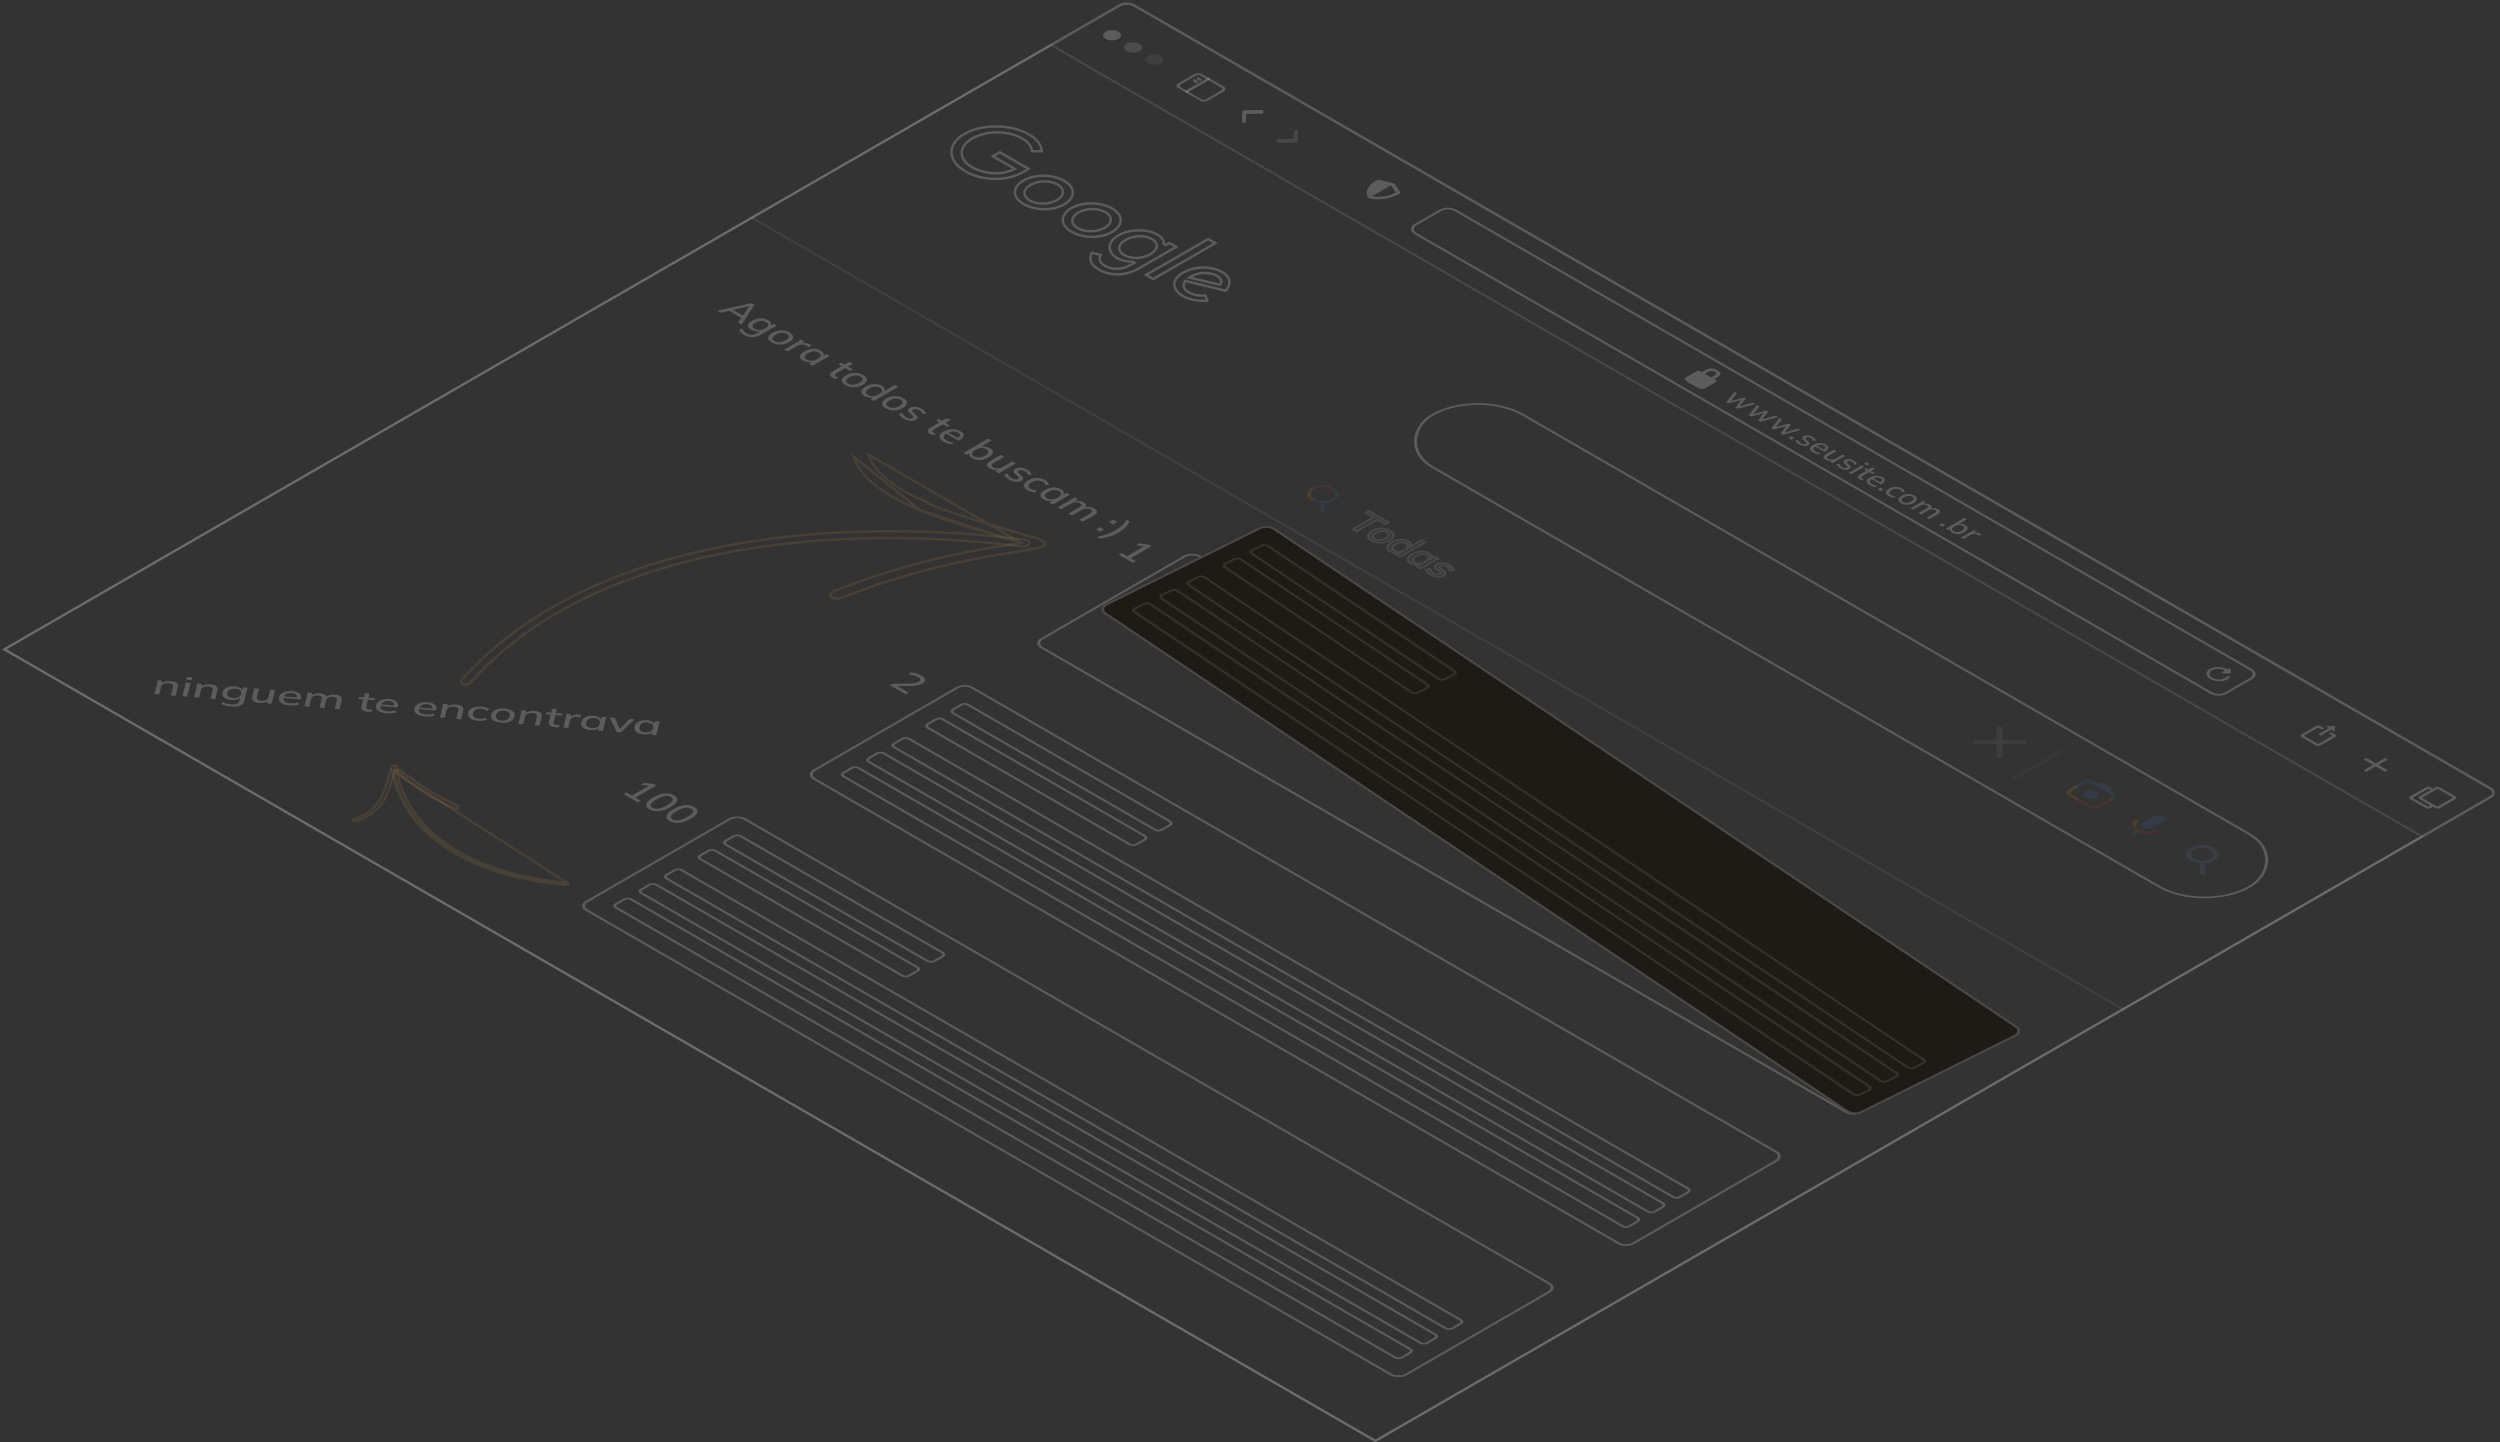 <svg width="1028" height="593" viewBox="0 0 1028 593" fill="none" xmlns="http://www.w3.org/2000/svg">
<rect x="0" y="0" width="1028" height="593" fill="#333333" stroke="none"/>
<g clip-path="url(#clip0_1698_39)">
<g clip-path="url(#clip1_1698_39)">
<g clip-path="url(#clip2_1698_39)">
<path d="M423.055 55.234C426.836 57.418 428.202 59.871 428.4 62.196L424.412 62.191C424.212 60.433 423.085 58.525 420.22 56.871C414.44 53.533 405.455 53.672 399.793 56.941C394.129 60.211 393.972 65.444 399.672 68.734C403.36 70.864 406.995 71.258 409.645 71.262C411.959 71.312 414.38 70.768 416.737 69.69L417.276 69.443L416.79 69.163L408.293 64.257L411.127 62.621L422.874 69.403C422.39 69.752 421.811 70.144 421.134 70.535C418.444 72.088 414.337 73.566 409.668 73.561L409.668 73.56L409.658 73.561C405.023 73.599 400.759 72.635 396.838 70.371C389.558 66.168 389.321 59.242 396.55 55.068C403.779 50.895 415.775 51.032 423.055 55.234Z" stroke="white" stroke-opacity="0.2"/>
<path d="M420.827 74.267C425.613 71.504 432.955 71.678 437.551 74.331C442.221 77.027 442.453 81.221 437.584 84.032C432.801 86.793 425.617 86.623 420.939 83.922C416.267 81.225 416.039 77.031 420.827 74.267ZM423.755 76.048C420.457 77.952 420.521 80.772 423.459 82.468C426.396 84.164 431.28 84.201 434.578 82.296C437.959 80.344 437.808 77.57 434.874 75.877C431.941 74.183 427.136 74.096 423.755 76.048Z" stroke="white" stroke-opacity="0.2"/>
<path d="M478.474 100.055L478.451 100.218L478.652 100.334L478.81 100.425L478.968 100.516L479.401 100.766L479.834 100.516L480.897 99.902L483.666 101.501L468.353 110.342C465.214 112.155 462.115 112.859 459.311 112.83C456.499 112.8 453.879 112.031 451.71 110.779C447.904 108.581 447.928 105.775 449.001 103.974L452.607 104.81C451.875 106.096 451.833 107.85 454.229 109.233C455.745 110.108 457.52 110.573 459.399 110.537C461.271 110.501 463.144 109.969 464.875 108.97L466.134 108.243L466.567 107.993L466.134 107.743L465.976 107.652L465.776 107.536L465.494 107.549C463.781 107.63 461.353 107.255 459.346 106.096C455.178 103.69 455.204 99.497 459.866 96.806C464.604 94.07 471.788 94.098 475.957 96.505C477.965 97.664 478.614 99.066 478.474 100.055ZM462.872 98.632C459.696 100.466 459.283 103.151 462.26 104.87C465.217 106.577 469.869 106.455 472.99 104.558C476.241 102.679 476.572 99.951 473.676 98.279C470.786 96.611 466.137 96.748 462.872 98.632Z" stroke="white" stroke-opacity="0.2"/>
<path d="M440.505 85.627C445.29 82.865 452.633 83.039 457.228 85.692C461.898 88.388 462.131 92.582 457.261 95.393C452.479 98.154 445.294 97.984 440.616 95.283C435.944 92.585 435.717 88.392 440.505 85.627ZM443.432 87.409C440.134 89.313 440.198 92.132 443.136 93.828C446.073 95.524 450.957 95.561 454.255 93.657C457.636 91.705 457.485 88.931 454.552 87.237C451.618 85.544 446.813 85.457 443.432 87.409Z" stroke="white" stroke-opacity="0.2"/>
<path d="M496.825 98.28L499.752 99.97L474.165 114.743L471.238 113.053L496.825 98.28Z" stroke="white" stroke-opacity="0.2"/>
<path d="M487.971 115.66L487.35 115.51L487.149 115.881C486.695 116.721 486.579 117.503 486.867 118.238C487.156 118.976 487.838 119.637 488.891 120.245C490.882 121.395 493.181 121.688 495.631 121.498L496.413 123.667C493.943 123.831 489.88 123.726 486.372 121.7C481.639 118.967 481.77 114.819 486.418 112.136C491.382 109.27 498.33 109.422 502.589 111.881C506.821 114.324 505.599 117.549 504.385 119.043L504.385 119.042L504.379 119.049L503.994 119.551L487.971 115.66ZM501.07 116.966L501.608 117.093L501.856 116.789C502.711 115.745 502 114.359 500.306 113.381C498.127 112.123 493.468 111.439 489.651 113.741L489.03 114.115L489.861 114.312L501.07 116.966Z" stroke="white" stroke-opacity="0.2"/>
</g>
<rect x="-2.98023e-08" y="0.5" width="388" height="43" rx="21.5" transform="matrix(0.866 0.5 -0.866 0.5 608.116 159.58)" stroke="white" stroke-opacity="0.2"/>
<g clip-path="url(#clip3_1698_39)">
<path d="M833.072 305.868L833.072 304.458L823.39 304.458L823.39 298.868L820.948 298.868L820.948 304.458L811.266 304.458L811.266 305.868L820.948 305.868L820.948 311.458L823.39 311.458L823.39 305.868L833.072 305.868Z" fill="#9AA0A6" fill-opacity="0.1"/>
</g>
<path d="M847.572 307.83L826.788 319.83L828.52 320.83L849.304 308.83L847.572 307.83Z" fill="#5F6368" fill-opacity="0.1" mask="url(#path-12-outside-1_1698_39)"/>
<g clip-path="url(#clip4_1698_39)">
<path d="M857.628 328.024C858.884 328.749 860.919 328.749 862.175 328.024C863.43 327.3 863.43 326.124 862.175 325.399C860.919 324.675 858.884 324.675 857.628 325.399C856.373 326.124 856.373 327.3 857.628 328.024Z" fill="#4285F4" fill-opacity="0.1"/>
<path d="M867.708 328.205L864.448 330.087L862.511 331.205C862.374 331.284 862.217 331.343 862.053 331.392C861.527 331.549 860.9 331.549 860.373 331.392C860.209 331.344 860.052 331.284 859.915 331.205L853.581 327.548L853.581 329.048L857.641 331.392L858.615 331.954C858.974 332.162 859.389 332.317 859.831 332.421C860.273 332.524 860.743 332.576 861.213 332.576C861.449 332.576 861.683 332.563 861.915 332.537C862.378 332.485 862.828 332.381 863.235 332.226C863.439 332.149 863.632 332.058 863.811 331.954L864.786 331.392L867.046 330.087L868.032 329.517L869.088 328.345L868.032 327.94C867.947 328.035 867.845 328.126 867.708 328.205Z" fill="#EA4335" fill-opacity="0.1"/>
<path d="M857.315 322.205C857.453 322.126 857.61 322.067 857.773 322.017C858.3 321.86 858.927 321.86 859.454 322.017C859.619 322.067 859.776 322.126 859.914 322.205L867.708 326.705C867.845 326.784 867.947 326.875 868.033 326.969L869.007 326.424L868.033 325.392L868.033 323.892L866.941 323.262L866.409 322.955L865.876 322.647L864.785 322.017L862.187 322.017L861.213 321.455C859.778 320.627 857.451 320.627 856.016 321.455L855.042 322.017L853.418 322.955L853.418 324.455L857.315 322.205Z" fill="#4285F4" fill-opacity="0.1"/>
<path d="M869.007 325.955L868.033 325.392L868.033 326.97C868.101 327.046 868.151 327.126 868.185 327.207C868.254 327.37 868.254 327.54 868.185 327.703C868.151 327.785 868.101 327.865 868.033 327.94L868.033 329.517L869.007 328.955C870.442 328.127 870.442 326.783 869.007 325.955Z" fill="#34A853" fill-opacity="0.1"/>
<path d="M850.82 327.455L854.059 329.325L854.059 327.825L852.119 326.705C851.403 326.291 851.403 325.618 852.119 325.205L854.059 324.085L854.059 322.585L850.82 324.455C849.386 325.283 849.386 326.627 850.82 327.455Z" fill="#FBBC04" fill-opacity="0.1"/>
</g>
<g clip-path="url(#clip5_1698_39)">
<path d="M881.131 340.455C882.209 341.077 883.931 341.089 885.009 340.466L889.569 337.834C890.647 337.211 890.653 336.202 889.575 335.58C888.497 334.957 886.756 334.957 885.671 335.584L881.112 338.216C880.034 338.839 880.053 339.832 881.131 340.455Z" fill="#4285F4" fill-opacity="0.1"/>
<path d="M878.481 341.235L879.78 341.985L877.234 343.455L875.935 342.705L878.481 341.235Z" fill="#34A853" fill-opacity="0.1"/>
<path d="M876.701 339.3C876.74 338.325 877.208 337.47 878.533 336.705L879.832 337.455C878.89 337.999 878.624 338.572 878.591 339.274L878.383 339.394L876.87 339.405L876.701 339.3Z" fill="#FBBC04" fill-opacity="0.1"/>
<path d="M879.877 341.179C879.449 340.933 879.114 340.637 878.892 340.31C878.67 339.982 878.566 339.629 878.585 339.27L876.701 339.3C876.649 340.275 877.279 341.231 878.533 341.955C881.046 343.406 884.969 343.481 887.62 341.951L886.327 341.205C884.43 342.3 881.67 342.214 879.877 341.179Z" fill="#EA4335" fill-opacity="0.1"/>
</g>
<g clip-path="url(#clip6_1698_39)">
<path d="M906.679 355.622L906.109 355.292L906.101 355.063C907.682 354.996 909.167 354.602 910.287 353.955C911.215 353.419 911.847 352.737 912.103 351.994C912.359 351.251 912.227 350.481 911.725 349.781C911.223 349.081 910.373 348.483 909.282 348.062C908.191 347.641 906.908 347.416 905.596 347.416C904.284 347.416 903.001 347.641 901.911 348.062C900.82 348.483 899.969 349.081 899.467 349.781C898.965 350.481 898.834 351.251 899.09 351.994C899.346 352.737 899.977 353.419 900.905 353.955C902.067 354.626 903.561 354.997 905.091 355.063L905.084 355.292L904.514 355.622L904.521 359.784L906.672 359.784L906.679 355.622ZM902.349 353.122C900.552 352.084 900.552 350.409 902.349 349.372C904.146 348.334 907.047 348.334 908.844 349.372C910.641 350.409 910.641 352.084 908.844 353.122C907.047 354.159 904.146 354.159 902.349 353.122Z" fill="#7EA2DD" fill-opacity="0.1"/>
</g>
<line y1="-0.5" x2="652" y2="-0.5" transform="matrix(0.866 0.5 -0.866 0.5 308.333 89.5)" stroke="#3C4043"/>
<path d="M459.994 228.062L461.2 227.366L463.472 228.678L470.816 224.438L471.536 224.854L467.075 224.23L468.46 223.43L472.437 223.966L473.476 224.566L464.913 229.51L467.047 230.742L465.841 231.438L459.994 228.062Z" fill="white" fill-opacity="0.2"/>
<rect x="-2.98023e-08" y="0.5" width="389" height="75" rx="3.5" transform="matrix(0.866 0.5 -0.866 0.5 490.631 226.75)" stroke="white" stroke-opacity="0.2"/>
<path d="M365.951 281.766L367.018 281.15L373.876 281.062C374.763 281.051 375.512 280.992 376.121 280.886C376.731 280.779 377.248 280.603 377.673 280.358C378.2 280.054 378.431 279.728 378.366 279.382C378.311 279.04 377.973 278.691 377.354 278.334C376.865 278.051 376.315 277.835 375.706 277.686C375.105 277.542 374.426 277.459 373.669 277.438L374.264 276.518C375.013 276.534 375.779 276.646 376.565 276.854C377.368 277.062 378.093 277.352 378.74 277.726C379.756 278.312 380.306 278.896 380.389 279.478C380.481 280.064 380.098 280.606 379.239 281.102C378.629 281.454 377.895 281.707 377.036 281.862C376.186 282.011 375.17 282.086 373.987 282.086L368.168 282.102L368.556 281.878L373.627 284.806L372.422 285.502L365.951 281.766Z" fill="white" fill-opacity="0.2"/>
<rect x="-2.98023e-08" y="0.5" width="99" height="7" rx="1.5" transform="matrix(0.866 0.5 -0.866 0.5 397.1 288.75)" stroke="white" stroke-opacity="0.2"/>
<rect x="-2.98023e-08" y="0.5" width="99" height="7" rx="1.5" transform="matrix(0.866 0.5 -0.866 0.5 386.708 294.75)" stroke="white" stroke-opacity="0.2"/>
<rect x="-2.98023e-08" y="0.5" width="373" height="7" rx="1.5" transform="matrix(0.866 0.5 -0.866 0.5 372.852 302.75)" stroke="white" stroke-opacity="0.2"/>
<rect x="-2.98023e-08" y="0.5" width="373" height="7" rx="1.5" transform="matrix(0.866 0.5 -0.866 0.5 362.46 308.75)" stroke="white" stroke-opacity="0.2"/>
<rect x="-2.98023e-08" y="0.5" width="373" height="7" rx="1.5" transform="matrix(0.866 0.5 -0.866 0.5 352.067 314.75)" stroke="white" stroke-opacity="0.2"/>
<rect x="-2.98023e-08" y="0.5" width="389" height="75" rx="3.5" transform="matrix(0.866 0.5 -0.866 0.5 397.1 280.75)" stroke="white" stroke-opacity="0.2"/>
<path d="M256.397 326.515L257.603 325.819L259.875 327.131L267.219 322.891L267.94 323.307L263.478 322.683L264.864 321.883L268.84 322.419L269.88 323.019L261.316 327.963L263.45 329.195L262.245 329.891L256.397 326.515ZM267.075 332.824C265.948 332.173 265.509 331.424 265.759 330.576C266.027 329.728 266.969 328.837 268.585 327.904C270.23 326.954 271.772 326.41 273.214 326.272C274.673 326.133 275.966 326.389 277.093 327.04C278.23 327.696 278.673 328.442 278.424 329.28C278.183 330.112 277.246 331 275.611 331.944C273.985 332.882 272.433 333.426 270.955 333.576C269.495 333.725 268.202 333.474 267.075 332.824ZM268.281 332.128C268.992 332.538 269.828 332.664 270.789 332.504C271.759 332.349 272.899 331.893 274.211 331.136C275.532 330.373 276.317 329.717 276.567 329.168C276.835 328.618 276.613 328.138 275.902 327.728C275.2 327.322 274.368 327.194 273.408 327.344C272.456 327.488 271.324 327.938 270.013 328.696C268.692 329.458 267.897 330.12 267.629 330.68C267.371 331.245 267.588 331.728 268.281 332.128ZM275.384 337.62C274.257 336.97 273.818 336.22 274.067 335.372C274.335 334.524 275.277 333.634 276.894 332.7C278.538 331.751 280.081 331.207 281.522 331.068C282.981 330.93 284.275 331.186 285.402 331.836C286.538 332.492 286.981 333.239 286.732 334.076C286.492 334.908 285.554 335.796 283.919 336.74C282.293 337.679 280.741 338.223 279.263 338.372C277.804 338.522 276.511 338.271 275.384 337.62ZM276.589 336.924C277.3 337.335 278.136 337.46 279.097 337.3C280.067 337.146 281.208 336.69 282.52 335.932C283.841 335.17 284.626 334.514 284.875 333.964C285.143 333.415 284.921 332.935 284.21 332.524C283.508 332.119 282.677 331.991 281.716 332.14C280.764 332.284 279.633 332.735 278.321 333.492C277 334.255 276.206 334.916 275.938 335.476C275.679 336.042 275.896 336.524 276.589 336.924Z" fill="white" fill-opacity="0.2"/>
<rect x="0.866" y="-2.98023e-08" width="373" height="7" rx="1.5" transform="matrix(0.866 0.5 0.866 -0.5 251.292 372.067)" stroke="white" stroke-opacity="0.2"/>
<rect x="0.866" y="-2.98023e-08" width="373" height="7" rx="1.5" transform="matrix(0.866 0.5 0.866 -0.5 261.684 366.067)" stroke="white" stroke-opacity="0.2"/>
<rect x="0.866" y="-2.98023e-08" width="373" height="7" rx="1.5" transform="matrix(0.866 0.5 0.866 -0.5 272.076 360.067)" stroke="white" stroke-opacity="0.2"/>
<rect x="0.866" y="-2.98023e-08" width="99" height="7" rx="1.5" transform="matrix(0.866 0.5 0.866 -0.5 285.933 352.067)" stroke="white" stroke-opacity="0.2"/>
<rect x="0.866" y="-2.98023e-08" width="99" height="7" rx="1.5" transform="matrix(0.866 0.5 0.866 -0.5 296.325 346.067)" stroke="white" stroke-opacity="0.2"/>
<rect x="0.866" y="-2.98023e-08" width="389" height="75" rx="3.5" transform="matrix(0.866 0.5 0.866 -0.5 237.435 372.067)" stroke="white" stroke-opacity="0.2"/>
<rect width="390" height="76" rx="4" transform="matrix(0.799 0.536 -0.928 0.461 521.218 215.182)" fill="#1E1B16"/>
<rect x="-0.065" y="0.499" width="99" height="7" rx="1.5" transform="matrix(0.799 0.536 -0.928 0.461 520.63 223.463)" stroke="white" stroke-opacity="0.1"/>
<rect x="-0.065" y="0.499" width="99" height="7" rx="1.5" transform="matrix(0.799 0.536 -0.928 0.461 509.487 228.996)" stroke="white" stroke-opacity="0.1"/>
<rect x="-0.065" y="0.499" width="373" height="7" rx="1.5" transform="matrix(0.799 0.536 -0.928 0.461 494.632 236.374)" stroke="white" stroke-opacity="0.1"/>
<rect x="-0.065" y="0.499" width="373" height="7" rx="1.5" transform="matrix(0.799 0.536 -0.928 0.461 483.49 241.908)" stroke="white" stroke-opacity="0.1"/>
<rect x="-0.065" y="0.499" width="373" height="7" rx="1.5" transform="matrix(0.799 0.536 -0.928 0.461 472.348 247.441)" stroke="white" stroke-opacity="0.1"/>
<rect x="-0.065" y="0.499" width="389" height="75" rx="3.5" transform="matrix(0.799 0.536 -0.928 0.461 521.668 215.485)" stroke="white" stroke-opacity="0.2"/>
<path d="M421.717 221.95L421.718 221.95C422.733 222.076 423.458 222.76 423.103 223.574C422.748 224.389 421.502 224.849 420.457 224.72C336.479 214.227 242.15 225.952 193.427 280.736C192.76 281.483 191.442 281.712 190.543 281.415L190.543 281.415C189.605 281.106 189.203 280.28 189.869 279.535L189.869 279.534C239.619 223.594 335.744 211.204 421.717 221.95Z" stroke="#FFB95E" stroke-opacity="0.1"/>
<path d="M419.801 223.194L418.359 223.436C414.932 224.009 411.003 224.649 408.169 225.11C406.159 225.438 404.699 225.676 404.358 225.737L404.177 225.399L404.358 225.737C382.005 229.73 361.923 235.512 342.602 243.191L342.602 243.191C341.308 243.704 340.981 244.73 341.87 245.478C342.758 246.225 344.535 246.414 345.831 245.901C364.655 238.414 384.238 232.771 406.046 228.877C406.395 228.814 407.872 228.573 409.899 228.242C411.604 227.964 413.698 227.622 415.838 227.269C420.548 226.493 425.47 225.666 427.081 225.332L427.083 225.331C428.307 225.08 428.821 224.728 428.88 224.682L428.887 224.676L428.894 224.671C429.492 224.236 429.565 223.822 429.512 223.489C429.449 223.127 429.082 222.494 427.865 221.95C427.203 221.657 426.022 221.291 424.853 220.955C424.32 220.802 423.784 220.653 423.321 220.525C422.807 220.383 422.383 220.265 422.155 220.194L422.154 220.194C418.551 219.067 414.771 217.95 410.917 216.812C401.069 213.904 390.742 210.854 381.678 207.122C381.678 207.122 381.678 207.122 381.678 207.122L382.033 206.834C370.044 201.899 360.225 195.746 357.029 186.885L419.801 223.194ZM419.801 223.194L418.478 222.784M419.801 223.194L418.478 222.784M418.478 222.784C415.111 221.741 411.623 220.708 408.085 219.661C398.033 216.685 387.581 213.59 378.368 209.798M418.478 222.784L378.368 209.798M378.368 209.798C365.041 204.311 354.386 197.417 350.853 187.629L378.368 209.798Z" stroke="#FFB95E" stroke-opacity="0.1"/>
<path d="M233.705 363.336C233.574 363.693 232.887 363.926 232.17 363.857C186.155 359.459 164.848 338.444 161.199 316.825L233.705 363.336ZM233.705 363.336C233.836 362.981 233.358 362.637 232.638 362.568L233.705 363.336ZM161.809 316.791L161.809 316.79C161.79 316.679 161.969 316.493 162.445 316.476C162.922 316.458 163.202 316.637 163.225 316.766L163.834 316.731L163.224 316.765C166.793 337.896 187.416 358.604 232.538 362.917C233.007 362.962 233.146 363.154 233.106 363.263L233.106 363.263C233.058 363.393 232.741 363.554 232.271 363.508L232.27 363.508C186.613 359.145 165.44 338.305 161.809 316.791Z" stroke="#FFB95E" stroke-opacity="0.1"/>
<path d="M162.396 316.573L163.234 317.292C164.091 318.027 165.056 318.867 165.749 319.471C166.236 319.896 166.589 320.203 166.675 320.274L166.173 320.477L166.675 320.274C172.378 324.981 179.04 328.925 186.938 332.446L186.938 332.446C187.314 332.614 187.859 332.574 188.151 332.356C188.442 332.139 188.373 331.825 187.996 331.656C187.995 331.656 187.995 331.656 187.995 331.656L188.37 331.376C180.665 327.943 174.16 324.095 168.592 319.498L162.396 316.573ZM162.396 316.573L162.124 317.425C161.826 318.359 161.552 319.318 161.275 320.287C160.491 323.03 159.681 325.864 158.221 328.505C156.11 332.319 152.688 335.665 146.363 337.735C145.946 337.871 145.417 337.786 145.184 337.548C144.948 337.308 145.095 337.002 145.508 336.867L145.508 336.867C151.518 334.901 154.639 331.7 156.574 328.2C158.028 325.571 158.836 322.727 159.601 320.032C159.899 318.983 160.191 317.957 160.511 316.974L160.512 316.974C160.533 316.908 160.562 316.784 160.597 316.638C160.628 316.512 160.662 316.37 160.698 316.235C160.782 315.915 160.882 315.609 160.989 315.437C161.177 315.138 161.5 315.009 161.666 314.967C161.833 314.926 162.037 314.901 162.316 314.962L162.327 314.964L162.338 314.966C162.335 314.966 162.336 314.966 162.338 314.966C162.362 314.973 162.597 315.033 162.861 315.234L162.863 315.235C163.299 315.562 164.514 316.602 165.678 317.609C166.2 318.061 166.71 318.504 167.127 318.868C167.63 319.305 167.998 319.625 168.09 319.701L162.396 316.573ZM163.348 315.019C162.979 314.74 162.62 314.648 162.532 314.631L163.348 315.019Z" stroke="#FFB95E" stroke-opacity="0.1"/>
<path d="M294.92 127.756L309.039 124.628L310.273 125.34L304.924 133.532L303.441 132.676L305.007 130.38L305.229 130.956L299.312 127.54L300.351 127.692L296.375 128.596L294.92 127.756ZM308.056 125.884L300.975 127.54L300.961 127.164L305.88 130.004L305.284 130.028L308.111 125.916L308.056 125.884ZM306.064 137.774C305.436 137.412 304.937 137.038 304.568 136.654C304.208 136.276 303.972 135.884 303.861 135.478L305.233 135.086C305.325 135.364 305.455 135.614 305.621 135.838C305.778 136.068 305.981 136.286 306.231 136.494C306.48 136.702 306.767 136.9 307.09 137.086C307.755 137.47 308.425 137.66 309.099 137.654C309.773 137.66 310.429 137.478 311.067 137.11L312.937 136.03L313.076 136.11C312.411 136.324 311.695 136.385 310.928 136.294C310.18 136.204 309.505 135.985 308.905 135.638C308.268 135.27 307.852 134.87 307.658 134.438C307.482 134.006 307.524 133.566 307.783 133.118C308.06 132.67 308.554 132.241 309.265 131.83C309.977 131.42 310.716 131.137 311.482 130.982C312.258 130.833 313.016 130.812 313.755 130.918C314.512 131.025 315.21 131.262 315.847 131.63C316.457 131.982 316.831 132.374 316.969 132.806C317.126 133.238 317.02 133.646 316.651 134.03L316.637 133.894L318.203 133.134L319.561 133.918C319.237 134.062 318.923 134.212 318.618 134.366C318.323 134.516 318.041 134.668 317.773 134.822L312.605 137.806C311.552 138.414 310.466 138.716 309.348 138.71C308.24 138.71 307.145 138.398 306.064 137.774ZM310.332 135.198C310.942 135.55 311.635 135.71 312.411 135.678C313.196 135.652 313.967 135.42 314.725 134.982C315.482 134.545 315.879 134.102 315.916 133.654C315.963 133.212 315.681 132.814 315.071 132.462C314.443 132.1 313.741 131.929 312.965 131.95C312.198 131.977 311.436 132.209 310.679 132.646C309.921 133.084 309.515 133.526 309.459 133.974C309.413 134.428 309.704 134.836 310.332 135.198ZM317.376 140.865C316.683 140.465 316.225 140.035 316.004 139.577C315.791 139.113 315.814 138.646 316.073 138.177C316.341 137.702 316.849 137.249 317.597 136.817C318.345 136.385 319.126 136.094 319.939 135.945C320.761 135.79 321.569 135.777 322.364 135.905C323.167 136.027 323.916 136.289 324.609 136.689C325.301 137.089 325.754 137.521 325.966 137.985C326.197 138.449 326.179 138.918 325.911 139.393C325.662 139.867 325.163 140.321 324.415 140.753C323.666 141.185 322.877 141.475 322.045 141.625C321.232 141.774 320.419 141.785 319.606 141.657C318.812 141.529 318.068 141.265 317.376 140.865ZM318.47 140.233C319.08 140.585 319.777 140.742 320.562 140.705C321.348 140.667 322.156 140.409 322.987 139.929C323.819 139.449 324.262 138.985 324.318 138.537C324.382 138.083 324.11 137.681 323.5 137.329C322.9 136.982 322.207 136.827 321.422 136.865C320.646 136.897 319.842 137.153 319.011 137.633C318.179 138.113 317.727 138.577 317.653 139.025C317.588 139.478 317.86 139.881 318.47 140.233ZM322.531 143.697L327.782 140.665C328.069 140.5 328.346 140.329 328.614 140.153C328.9 139.977 329.173 139.798 329.431 139.617L330.789 140.401L329.14 141.529L328.919 141.401C329.445 141.204 329.963 141.086 330.471 141.049C330.979 141.012 331.459 141.044 331.912 141.145C332.374 141.252 332.78 141.406 333.131 141.609C333.279 141.694 333.394 141.772 333.477 141.841C333.57 141.905 333.653 141.974 333.727 142.049L332.466 142.761C332.374 142.633 332.272 142.532 332.161 142.457C332.069 142.382 331.939 142.297 331.773 142.201C331.367 141.966 330.928 141.82 330.457 141.761C329.995 141.697 329.538 141.71 329.085 141.801C328.632 141.892 328.23 142.038 327.879 142.241L323.944 144.513L322.531 143.697ZM330.264 148.306C329.645 147.948 329.248 147.554 329.072 147.122C328.897 146.69 328.952 146.242 329.238 145.778C329.534 145.319 330.056 144.874 330.804 144.442C331.562 144.004 332.333 143.703 333.118 143.538C333.913 143.378 334.684 143.348 335.432 143.45C336.19 143.546 336.878 143.772 337.497 144.13C338.106 144.482 338.485 144.876 338.633 145.314C338.781 145.751 338.665 146.164 338.287 146.554L338.134 146.466L339.852 145.634L341.21 146.418C340.896 146.567 340.582 146.716 340.268 146.866C339.972 147.015 339.691 147.167 339.423 147.322L334.116 150.386L332.716 149.578L334.268 148.682L334.421 148.77C333.756 148.983 333.04 149.044 332.273 148.954C331.525 148.863 330.855 148.647 330.264 148.306ZM331.705 147.874C332.305 148.22 332.998 148.375 333.783 148.338C334.578 148.306 335.391 148.05 336.222 147.57C337.053 147.09 337.492 146.623 337.538 146.17C337.603 145.716 337.335 145.316 336.735 144.97C336.125 144.618 335.423 144.458 334.628 144.49C333.853 144.522 333.049 144.778 332.217 145.258C331.386 145.738 330.938 146.204 330.873 146.658C330.809 147.111 331.086 147.516 331.705 147.874ZM342.443 155.337C341.686 154.9 341.316 154.452 341.335 153.993C341.362 153.529 341.787 153.06 342.609 152.585L346.171 150.529L344.813 149.745L345.893 149.121L347.251 149.905L349.094 148.841L350.868 149.433L348.651 150.713L350.591 151.833L349.51 152.457L347.57 151.337L344.134 153.321C343.616 153.62 343.339 153.887 343.302 154.121C343.265 154.356 343.422 154.575 343.773 154.777C343.949 154.879 344.115 154.959 344.272 155.017C344.448 155.076 344.614 155.124 344.771 155.161L343.635 155.817C343.441 155.769 343.238 155.7 343.025 155.609C342.803 155.524 342.609 155.433 342.443 155.337ZM347.686 158.365C346.994 157.965 346.536 157.535 346.315 157.077C346.102 156.613 346.125 156.146 346.384 155.677C346.652 155.202 347.16 154.749 347.908 154.317C348.656 153.885 349.437 153.594 350.25 153.445C351.072 153.29 351.88 153.277 352.675 153.405C353.478 153.527 354.227 153.789 354.919 154.189C355.612 154.589 356.065 155.021 356.277 155.485C356.508 155.949 356.49 156.418 356.222 156.893C355.973 157.367 355.474 157.821 354.725 158.253C353.977 158.685 353.187 158.975 352.356 159.125C351.543 159.274 350.73 159.285 349.917 159.157C349.123 159.029 348.379 158.765 347.686 158.365ZM348.781 157.733C349.391 158.085 350.088 158.242 350.873 158.205C351.659 158.167 352.467 157.909 353.298 157.429C354.13 156.949 354.573 156.485 354.628 156.037C354.693 155.583 354.421 155.181 353.811 154.829C353.21 154.482 352.518 154.327 351.732 154.365C350.957 154.397 350.153 154.653 349.321 155.133C348.49 155.613 348.037 156.077 347.964 156.525C347.899 156.978 348.171 157.381 348.781 157.733ZM355.419 162.829C354.809 162.477 354.412 162.082 354.227 161.645C354.052 161.213 354.107 160.765 354.394 160.301C354.689 159.842 355.211 159.397 355.959 158.965C356.717 158.528 357.488 158.226 358.273 158.061C359.068 157.901 359.839 157.872 360.587 157.973C361.354 158.074 362.042 158.301 362.652 158.653C363.253 159 363.627 159.392 363.774 159.829C363.941 160.266 363.839 160.677 363.47 161.061L363.303 160.965L368.07 158.213L369.469 159.021L359.271 164.909L357.885 164.109L359.465 163.197L359.631 163.293C358.948 163.506 358.227 163.57 357.47 163.485C356.712 163.4 356.029 163.181 355.419 162.829ZM356.86 162.397C357.461 162.744 358.158 162.901 358.952 162.869C359.747 162.837 360.56 162.581 361.391 162.101C362.223 161.621 362.661 161.154 362.708 160.701C362.763 160.242 362.49 159.84 361.89 159.493C361.28 159.141 360.578 158.981 359.784 159.013C359.008 159.045 358.204 159.301 357.373 159.781C356.541 160.261 356.093 160.728 356.029 161.181C355.973 161.64 356.25 162.045 356.86 162.397ZM364.181 167.888C363.489 167.488 363.031 167.059 362.81 166.6C362.597 166.136 362.62 165.669 362.879 165.2C363.147 164.725 363.655 164.272 364.403 163.84C365.151 163.408 365.932 163.117 366.745 162.968C367.567 162.813 368.375 162.8 369.17 162.928C369.973 163.051 370.722 163.312 371.415 163.712C372.107 164.112 372.56 164.544 372.772 165.008C373.003 165.472 372.985 165.941 372.717 166.416C372.468 166.891 371.969 167.344 371.221 167.776C370.472 168.208 369.682 168.499 368.851 168.648C368.038 168.797 367.225 168.808 366.412 168.68C365.618 168.552 364.874 168.288 364.181 167.888ZM365.276 167.256C365.886 167.608 366.583 167.765 367.368 167.728C368.154 167.691 368.962 167.432 369.793 166.952C370.625 166.472 371.068 166.008 371.124 165.56C371.188 165.107 370.916 164.704 370.306 164.352C369.706 164.005 369.013 163.851 368.228 163.888C367.452 163.92 366.648 164.176 365.817 164.656C364.985 165.136 364.533 165.6 364.459 166.048C364.394 166.501 364.666 166.904 365.276 167.256ZM371.637 172.193C371.055 171.857 370.593 171.505 370.251 171.137C369.91 170.769 369.711 170.414 369.656 170.073L371.041 169.769C371.124 170.115 371.309 170.446 371.595 170.761C371.882 171.075 372.242 171.358 372.676 171.609C373.184 171.902 373.655 172.073 374.09 172.121C374.533 172.163 374.912 172.094 375.226 171.913C375.466 171.774 375.577 171.614 375.558 171.433C375.549 171.257 375.397 171.041 375.101 170.785L374.034 169.865C373.572 169.449 373.346 169.062 373.355 168.705C373.364 168.347 373.614 168.027 374.103 167.745C374.519 167.505 374.999 167.355 375.544 167.297C376.099 167.243 376.676 167.283 377.277 167.417C377.886 167.555 378.473 167.787 379.036 168.113C379.554 168.411 379.96 168.731 380.256 169.073C380.551 169.414 380.708 169.75 380.727 170.081L379.355 170.361C379.309 170.057 379.17 169.763 378.939 169.481C378.718 169.193 378.422 168.942 378.053 168.729C377.535 168.43 377.055 168.265 376.611 168.233C376.168 168.201 375.789 168.275 375.475 168.457C375.235 168.595 375.11 168.753 375.101 168.929C375.11 169.105 375.24 169.313 375.489 169.553L376.556 170.473C377.055 170.91 377.313 171.305 377.332 171.657C377.35 172.009 377.11 172.329 376.611 172.617C376.177 172.867 375.678 173.017 375.115 173.065C374.551 173.113 373.974 173.062 373.383 172.913C372.792 172.763 372.21 172.523 371.637 172.193ZM382.551 178.494C381.793 178.056 381.424 177.608 381.442 177.15C381.47 176.686 381.895 176.216 382.717 175.742L386.278 173.686L384.92 172.902L386.001 172.278L387.359 173.062L389.202 171.998L390.976 172.59L388.759 173.87L390.699 174.99L389.618 175.614L387.678 174.494L384.241 176.478C383.724 176.776 383.447 177.043 383.41 177.278C383.373 177.512 383.53 177.731 383.881 177.934C384.057 178.035 384.223 178.115 384.38 178.174C384.556 178.232 384.722 178.28 384.879 178.318L383.743 178.974C383.549 178.926 383.345 178.856 383.133 178.766C382.911 178.68 382.717 178.59 382.551 178.494ZM388.03 181.657C386.903 181.006 386.335 180.31 386.325 179.569C386.316 178.828 386.875 178.132 388.002 177.481C388.732 177.06 389.508 176.772 390.33 176.617C391.161 176.468 391.974 176.452 392.769 176.569C393.582 176.686 394.321 176.937 394.986 177.321C395.642 177.7 396.053 178.097 396.219 178.513C396.385 178.929 396.33 179.35 396.053 179.777C395.785 180.198 395.309 180.606 394.625 181.001L394.182 181.257L388.917 178.217L389.72 177.753L394.03 180.241L393.614 180.209C394.307 179.809 394.685 179.409 394.75 179.009C394.833 178.609 394.584 178.241 394.002 177.905C393.355 177.532 392.63 177.374 391.826 177.433C391.032 177.486 390.242 177.74 389.457 178.193L389.318 178.273C388.496 178.748 388.076 179.22 388.057 179.689C388.048 180.164 388.413 180.614 389.152 181.041C389.559 181.276 389.993 181.462 390.455 181.601C390.935 181.74 391.471 181.825 392.062 181.857L391.563 182.673C390.953 182.652 390.339 182.553 389.72 182.377C389.111 182.196 388.547 181.956 388.03 181.657ZM399.787 188.445C399.177 188.093 398.799 187.698 398.651 187.261C398.503 186.824 398.618 186.41 398.997 186.021L399.15 186.109L397.57 187.021L396.184 186.221L406.383 180.333L407.782 181.141L403.015 183.893L402.849 183.797C403.524 183.589 404.23 183.528 404.969 183.613C405.727 183.698 406.41 183.917 407.02 184.269C407.639 184.626 408.031 185.024 408.198 185.461C408.373 185.893 408.313 186.338 408.018 186.797C407.741 187.256 407.223 187.704 406.466 188.141C405.717 188.573 404.942 188.872 404.138 189.037C403.353 189.202 402.581 189.232 401.824 189.125C401.076 189.024 400.397 188.797 399.787 188.445ZM400.535 187.613C401.136 187.96 401.828 188.12 402.614 188.093C403.408 188.061 404.221 187.805 405.052 187.325C405.893 186.84 406.336 186.37 406.383 185.917C406.438 185.458 406.165 185.056 405.565 184.709C404.955 184.357 404.253 184.197 403.459 184.229C402.683 184.261 401.879 184.517 401.048 184.997C400.216 185.477 399.768 185.944 399.704 186.397C399.648 186.856 399.925 187.261 400.535 187.613ZM406.984 192.6C406.143 192.115 405.737 191.619 405.764 191.112C405.81 190.605 406.309 190.077 407.261 189.528L411.57 187.04L412.97 187.848L408.688 190.32C408.106 190.656 407.797 190.973 407.76 191.272C407.723 191.571 407.949 191.861 408.439 192.144C408.993 192.464 409.626 192.616 410.337 192.6C411.048 192.584 411.709 192.4 412.318 192.048L416.281 189.76L417.681 190.568L410.697 194.6L409.339 193.816L410.836 192.952L411.016 193.056C410.305 193.243 409.593 193.296 408.882 193.216C408.18 193.131 407.547 192.925 406.984 192.6ZM415.019 197.239C414.437 196.903 413.976 196.551 413.634 196.183C413.292 195.815 413.093 195.461 413.038 195.119L414.424 194.815C414.507 195.162 414.692 195.493 414.978 195.807C415.264 196.122 415.625 196.405 416.059 196.655C416.567 196.949 417.038 197.119 417.472 197.167C417.915 197.21 418.294 197.141 418.608 196.959C418.848 196.821 418.959 196.661 418.941 196.479C418.932 196.303 418.779 196.087 418.484 195.831L417.417 194.911C416.955 194.495 416.728 194.109 416.738 193.751C416.747 193.394 416.996 193.074 417.486 192.791C417.902 192.551 418.382 192.402 418.927 192.343C419.481 192.29 420.059 192.33 420.659 192.463C421.269 192.602 421.855 192.834 422.419 193.159C422.936 193.458 423.343 193.778 423.638 194.119C423.934 194.461 424.091 194.797 424.109 195.127L422.737 195.407C422.691 195.103 422.553 194.81 422.322 194.527C422.1 194.239 421.804 193.989 421.435 193.775C420.918 193.477 420.437 193.311 419.994 193.279C419.55 193.247 419.172 193.322 418.858 193.503C418.617 193.642 418.493 193.799 418.484 193.975C418.493 194.151 418.622 194.359 418.872 194.599L419.938 195.519C420.437 195.957 420.696 196.351 420.714 196.703C420.733 197.055 420.493 197.375 419.994 197.663C419.56 197.914 419.061 198.063 418.497 198.111C417.934 198.159 417.357 198.109 416.765 197.959C416.174 197.81 415.592 197.57 415.019 197.239ZM422.586 201.608C421.884 201.202 421.413 200.765 421.172 200.296C420.951 199.826 420.969 199.352 421.228 198.872C421.505 198.392 422.022 197.933 422.78 197.496C423.528 197.064 424.313 196.776 425.135 196.632C425.957 196.488 426.766 196.485 427.56 196.624C428.364 196.757 429.117 197.026 429.819 197.432C430.271 197.693 430.632 197.992 430.9 198.328C431.177 198.658 431.315 198.984 431.315 199.304L429.874 199.608C429.865 199.314 429.759 199.04 429.555 198.784C429.361 198.522 429.112 198.304 428.807 198.128C428.142 197.744 427.408 197.565 426.604 197.592C425.8 197.618 424.997 197.864 424.193 198.328C423.38 198.797 422.946 199.266 422.891 199.736C422.835 200.205 423.14 200.632 423.805 201.016C424.101 201.186 424.466 201.333 424.9 201.456C425.343 201.573 425.828 201.634 426.355 201.64L425.828 202.472C425.265 202.466 424.687 202.384 424.096 202.224C423.523 202.064 423.02 201.858 422.586 201.608ZM429.058 205.345C428.439 204.987 428.042 204.593 427.867 204.161C427.691 203.729 427.747 203.281 428.033 202.817C428.328 202.358 428.85 201.913 429.599 201.481C430.356 201.043 431.127 200.742 431.913 200.577C432.707 200.417 433.478 200.387 434.227 200.489C434.984 200.585 435.672 200.811 436.291 201.169C436.901 201.521 437.28 201.915 437.428 202.353C437.575 202.79 437.46 203.203 437.081 203.593L436.929 203.505L438.647 202.673L440.005 203.457C439.691 203.606 439.377 203.755 439.063 203.905C438.767 204.054 438.485 204.206 438.217 204.361L432.91 207.425L431.511 206.617L433.063 205.721L433.215 205.809C432.55 206.022 431.834 206.083 431.067 205.993C430.319 205.902 429.649 205.686 429.058 205.345ZM430.499 204.913C431.1 205.259 431.793 205.414 432.578 205.377C433.372 205.345 434.185 205.089 435.017 204.609C435.848 204.129 436.287 203.662 436.333 203.209C436.398 202.755 436.13 202.355 435.529 202.009C434.92 201.657 434.217 201.497 433.423 201.529C432.647 201.561 431.843 201.817 431.012 202.297C430.181 202.777 429.733 203.243 429.668 203.697C429.603 204.15 429.88 204.555 430.499 204.913ZM434.952 208.604L440.259 205.54C440.527 205.385 440.786 205.22 441.035 205.044C441.303 204.868 441.567 204.689 441.825 204.508L443.183 205.292L441.839 206.212L441.673 206.116C442.375 205.934 443.063 205.878 443.737 205.948C444.421 206.022 445.045 206.222 445.608 206.548C446.181 206.878 446.509 207.228 446.592 207.596C446.693 207.964 446.532 208.35 446.107 208.756L445.885 208.628C446.578 208.441 447.294 208.39 448.033 208.476C448.781 208.556 449.446 208.764 450.028 209.1C450.804 209.548 451.16 210.014 451.095 210.5C451.03 210.985 450.522 211.502 449.571 212.052L445.248 214.548L443.848 213.74L448.102 211.284C448.712 210.932 449.044 210.617 449.1 210.34C449.174 210.062 448.98 209.79 448.518 209.524C447.982 209.214 447.372 209.076 446.689 209.108C446.005 209.14 445.349 209.337 444.721 209.7L440.786 211.972L439.386 211.164L443.64 208.708C444.25 208.356 444.583 208.041 444.638 207.764C444.712 207.486 444.518 207.214 444.056 206.948C443.52 206.638 442.915 206.502 442.241 206.54C441.567 206.577 440.915 206.777 440.287 207.14L436.352 209.412L434.952 208.604ZM456.074 214.638L457.723 213.686L459.372 214.638L457.723 215.59L456.074 214.638ZM450.739 217.718L452.388 216.766L454.037 217.718L452.388 218.67L450.739 217.718ZM452.198 221.441L451.062 220.785C452.586 220.459 453.976 220.073 455.233 219.625C456.489 219.177 457.625 218.659 458.641 218.073C459.648 217.491 460.54 216.838 461.316 216.113C462.092 215.387 462.761 214.585 463.325 213.705L464.461 214.361C464.193 214.995 463.861 215.577 463.463 216.105C463.066 216.633 462.581 217.126 462.008 217.585C461.454 218.043 460.812 218.483 460.082 218.905C459.343 219.331 458.572 219.707 457.768 220.033C456.983 220.358 456.133 220.635 455.219 220.865C454.304 221.094 453.297 221.286 452.198 221.441Z" fill="white" fill-opacity="0.2"/>
<path d="M63.516 285.397L64.572 281.107C64.625 280.891 64.66 280.669 64.676 280.442C64.707 280.208 64.732 279.974 64.75 279.739L66.651 279.895L66.534 281.097L66.301 281.078C66.701 280.684 67.239 280.404 67.913 280.239C68.589 280.066 69.334 280.012 70.149 280.079C71.3 280.174 72.121 280.428 72.614 280.841C73.118 281.256 73.276 281.848 73.087 282.617L72.227 286.112L70.268 285.951L71.111 282.524C71.234 282.023 71.148 281.651 70.852 281.405C70.571 281.154 70.081 280.999 69.382 280.942C68.555 280.874 67.858 280.969 67.293 281.228C66.73 281.479 66.387 281.854 66.264 282.355L65.476 285.558L63.516 285.397ZM75.016 286.341L76.406 280.695L78.365 280.856L76.976 286.501L75.016 286.341ZM76.54 279.506L76.829 278.33L79.099 278.516L78.81 279.693L76.54 279.506ZM79.848 286.737L80.903 282.447C80.957 282.23 80.992 282.008 81.008 281.781C81.039 281.548 81.064 281.313 81.082 281.079L82.983 281.235L82.865 282.436L82.633 282.417C83.033 282.023 83.57 281.744 84.244 281.578C84.92 281.405 85.666 281.352 86.481 281.419C87.632 281.513 88.453 281.767 88.945 282.181C89.45 282.596 89.608 283.187 89.419 283.957L88.559 287.451L86.599 287.291L87.443 283.863C87.566 283.363 87.48 282.99 87.184 282.745C86.902 282.493 86.413 282.339 85.714 282.281C84.886 282.214 84.19 282.309 83.625 282.567C83.062 282.818 82.719 283.194 82.596 283.694L81.807 286.898L79.848 286.737ZM95.135 290.55C94.255 290.478 93.468 290.353 92.773 290.174C92.091 289.996 91.495 289.764 90.985 289.479L91.674 288.69C92.036 288.879 92.4 289.035 92.766 289.156C93.131 289.285 93.521 289.39 93.936 289.469C94.352 289.549 94.786 289.608 95.239 289.645C96.17 289.721 96.903 289.64 97.436 289.402C97.981 289.173 98.317 288.8 98.444 288.285L98.816 286.773L99.01 286.789C98.7 287.19 98.191 287.487 97.484 287.681C96.791 287.868 96.025 287.927 95.184 287.858C94.292 287.784 93.543 287.609 92.939 287.331C92.349 287.046 91.924 286.68 91.665 286.232C91.421 285.778 91.369 285.263 91.511 284.688C91.652 284.113 91.949 283.631 92.401 283.241C92.866 282.853 93.449 282.573 94.151 282.402C94.868 282.225 95.672 282.173 96.565 282.246C97.418 282.316 98.125 282.5 98.686 282.797C99.261 283.088 99.6 283.451 99.704 283.886L99.552 283.782L100.013 282.631L101.914 282.787C101.805 283.015 101.71 283.243 101.627 283.472C101.546 283.694 101.479 283.913 101.425 284.13L100.397 288.308C100.188 289.159 99.634 289.777 98.734 290.16C97.848 290.544 96.648 290.675 95.135 290.55ZM95.867 287.011C96.721 287.081 97.441 286.969 98.028 286.674C98.629 286.38 99.004 285.927 99.155 285.315C99.305 284.703 99.162 284.211 98.726 283.84C98.302 283.47 97.664 283.25 96.81 283.18C95.93 283.108 95.192 283.215 94.593 283.501C94.008 283.788 93.64 284.238 93.49 284.85C93.339 285.463 93.474 285.958 93.896 286.335C94.331 286.713 94.988 286.939 95.867 287.011ZM106.676 289.04C105.499 288.944 104.658 288.688 104.153 288.273C103.663 287.852 103.512 287.257 103.701 286.488L104.559 283.004L106.518 283.165L105.666 286.626C105.551 287.097 105.633 287.458 105.915 287.709C106.196 287.961 106.679 288.115 107.365 288.171C108.141 288.235 108.805 288.137 109.357 287.877C109.909 287.618 110.245 287.242 110.367 286.749L111.155 283.545L113.115 283.706L111.725 289.351L109.824 289.196L110.122 287.986L110.374 288.006C109.999 288.402 109.486 288.692 108.834 288.874C108.184 289.05 107.465 289.105 106.676 289.04ZM119.091 290.058C117.513 289.929 116.335 289.57 115.556 288.98C114.778 288.391 114.501 287.64 114.725 286.729C114.87 286.139 115.191 285.64 115.687 285.231C116.196 284.823 116.83 284.529 117.587 284.347C118.359 284.159 119.211 284.103 120.142 284.18C121.06 284.255 121.802 284.43 122.368 284.705C122.934 284.98 123.328 285.336 123.55 285.773C123.774 286.203 123.818 286.694 123.682 287.247L123.594 287.605L116.222 287.001L116.381 286.351L122.415 286.846L122.05 286.964C122.187 286.404 122.074 285.953 121.71 285.611C121.36 285.262 120.778 285.054 119.963 284.988C119.057 284.913 118.314 285.039 117.732 285.365C117.153 285.683 116.785 286.159 116.629 286.794L116.601 286.906C116.438 287.571 116.593 288.094 117.066 288.475C117.552 288.858 118.313 289.092 119.348 289.177C119.917 289.223 120.458 289.222 120.972 289.173C121.5 289.117 122.017 289 122.523 288.82L122.973 289.645C122.464 289.84 121.87 289.974 121.192 290.048C120.516 290.114 119.816 290.118 119.091 290.058ZM125.187 290.456L126.242 286.165C126.296 285.949 126.33 285.727 126.347 285.5C126.378 285.266 126.402 285.032 126.421 284.797L128.322 284.953L128.204 286.155L127.971 286.136C128.344 285.747 128.836 285.464 129.447 285.286C130.072 285.108 130.778 285.052 131.567 285.117C132.369 285.182 132.995 285.348 133.444 285.613C133.908 285.872 134.181 286.238 134.263 286.709L133.953 286.684C134.312 286.294 134.832 286.005 135.512 285.817C136.193 285.622 136.941 285.557 137.756 285.624C138.843 285.713 139.612 285.963 140.066 286.374C140.519 286.784 140.651 287.374 140.462 288.143L139.602 291.638L137.642 291.477L138.488 288.038C138.61 287.545 138.548 287.179 138.304 286.938C138.074 286.69 137.636 286.54 136.99 286.487C136.24 286.425 135.608 286.526 135.095 286.789C134.581 287.051 134.262 287.436 134.137 287.944L133.355 291.125L131.395 290.965L132.241 287.526C132.362 287.033 132.301 286.666 132.057 286.425C131.827 286.178 131.389 286.028 130.743 285.975C129.992 285.913 129.367 286.014 128.867 286.278C128.366 286.542 128.054 286.927 127.929 287.435L127.146 290.616L125.187 290.456ZM151.359 292.705C150.299 292.618 149.537 292.388 149.075 292.015C148.614 291.634 148.466 291.112 148.629 290.447L149.337 287.568L147.436 287.412L147.651 286.539L149.552 286.695L149.919 285.205L151.953 285.063L151.512 286.855L154.228 287.078L154.013 287.952L151.297 287.729L150.613 290.507C150.511 290.925 150.566 291.234 150.781 291.435C150.996 291.635 151.349 291.756 151.84 291.796C152.086 291.816 152.302 291.822 152.489 291.815C152.69 291.801 152.873 291.782 153.037 291.757L152.811 292.676C152.606 292.704 152.372 292.719 152.107 292.721C151.841 292.729 151.592 292.724 151.359 292.705ZM159.03 293.334C157.452 293.205 156.274 292.845 155.495 292.256C154.717 291.666 154.44 290.916 154.664 290.005C154.809 289.415 155.13 288.916 155.626 288.507C156.136 288.099 156.769 287.804 157.526 287.623C158.298 287.435 159.15 287.379 160.081 287.455C160.999 287.531 161.741 287.706 162.307 287.981C162.873 288.256 163.267 288.612 163.489 289.049C163.713 289.479 163.757 289.97 163.621 290.522L163.533 290.881L156.161 290.276L156.32 289.627L162.354 290.121L161.989 290.24C162.126 289.68 162.013 289.229 161.649 288.887C161.299 288.538 160.717 288.33 159.902 288.263C158.997 288.189 158.253 288.315 157.672 288.64C157.092 288.958 156.724 289.435 156.568 290.07L156.54 290.182C156.377 290.846 156.532 291.369 157.005 291.751C157.492 292.134 158.252 292.368 159.287 292.452C159.856 292.499 160.397 292.498 160.911 292.448C161.439 292.393 161.956 292.275 162.462 292.096L162.912 292.921C162.403 293.116 161.809 293.25 161.131 293.324C160.455 293.39 159.755 293.394 159.03 293.334ZM174.794 294.627C173.216 294.498 172.037 294.138 171.259 293.549C170.48 292.959 170.203 292.209 170.427 291.298C170.572 290.708 170.893 290.209 171.39 289.8C171.899 289.392 172.532 289.097 173.289 288.916C174.061 288.728 174.913 288.672 175.844 288.748C176.763 288.823 177.505 288.999 178.07 289.274C178.636 289.548 179.03 289.905 179.252 290.342C179.477 290.772 179.521 291.263 179.385 291.815L179.296 292.174L171.924 291.569L172.084 290.919L178.118 291.414L177.752 291.533C177.89 290.973 177.777 290.522 177.412 290.179C177.062 289.831 176.48 289.623 175.665 289.556C174.76 289.482 174.016 289.608 173.435 289.933C172.855 290.251 172.487 290.728 172.331 291.363L172.304 291.475C172.14 292.139 172.295 292.662 172.769 293.044C173.255 293.427 174.016 293.66 175.05 293.745C175.619 293.792 176.161 293.791 176.674 293.741C177.203 293.686 177.72 293.568 178.226 293.389L178.676 294.214C178.166 294.408 177.572 294.543 176.894 294.616C176.218 294.683 175.518 294.686 174.794 294.627ZM180.889 295.024L181.945 290.734C181.998 290.517 182.033 290.296 182.049 290.068C182.08 289.835 182.105 289.601 182.123 289.366L184.024 289.522L183.907 290.724L183.674 290.704C184.074 290.311 184.612 290.031 185.286 289.865C185.962 289.692 186.707 289.639 187.522 289.706C188.673 289.8 189.495 290.054 189.987 290.468C190.492 290.883 190.649 291.475 190.46 292.244L189.6 295.739L187.641 295.578L188.484 292.15C188.607 291.65 188.521 291.277 188.225 291.032C187.944 290.78 187.454 290.626 186.755 290.569C185.928 290.501 185.231 290.596 184.666 290.854C184.103 291.105 183.76 291.481 183.637 291.981L182.849 295.185L180.889 295.024ZM196.652 296.42C195.669 296.339 194.838 296.153 194.158 295.861C193.492 295.563 193.013 295.177 192.72 294.703C192.443 294.223 192.379 293.677 192.53 293.065C192.679 292.46 193.007 291.957 193.514 291.557C194.022 291.157 194.665 290.875 195.445 290.71C196.226 290.538 197.108 290.492 198.091 290.573C198.725 290.625 199.324 290.739 199.887 290.914C200.453 291.083 200.902 291.295 201.235 291.551L200.399 292.293C200.087 292.062 199.716 291.879 199.287 291.745C198.86 291.603 198.433 291.515 198.006 291.48C197.075 291.404 196.302 291.515 195.687 291.815C195.072 292.115 194.685 292.59 194.525 293.24C194.364 293.897 194.505 294.423 194.949 294.817C195.393 295.212 196.08 295.447 197.011 295.524C197.425 295.558 197.87 295.548 198.344 295.496C198.821 295.436 199.273 295.317 199.699 295.138L200.144 295.986C199.688 296.177 199.14 296.312 198.501 296.389C197.876 296.459 197.26 296.47 196.652 296.42ZM206.048 297.19C205.078 297.111 204.265 296.926 203.611 296.636C202.958 296.339 202.491 295.958 202.21 295.493C201.93 295.021 201.865 294.482 202.014 293.877C202.162 293.272 202.484 292.769 202.979 292.368C203.475 291.959 204.108 291.668 204.876 291.495C205.646 291.314 206.516 291.264 207.486 291.343C208.456 291.423 209.268 291.611 209.92 291.909C210.588 292.2 211.061 292.581 211.341 293.054C211.635 293.52 211.708 294.055 211.559 294.66C211.41 295.265 211.081 295.771 210.572 296.179C210.077 296.58 209.438 296.87 208.655 297.05C207.887 297.223 207.018 297.27 206.048 297.19ZM206.265 296.306C207.119 296.376 207.84 296.259 208.429 295.957C209.018 295.655 209.395 295.168 209.561 294.496C209.726 293.824 209.598 293.299 209.176 292.922C208.756 292.537 208.119 292.309 207.266 292.239C206.425 292.17 205.71 292.287 205.121 292.589C204.534 292.884 204.158 293.367 203.993 294.039C203.827 294.711 203.948 295.239 204.355 295.623C204.775 296.008 205.412 296.235 206.265 296.306ZM213.155 297.67L214.21 293.38C214.264 293.164 214.299 292.942 214.315 292.715C214.346 292.481 214.371 292.247 214.389 292.012L216.29 292.168L216.172 293.37L215.94 293.351C216.34 292.957 216.877 292.677 217.551 292.512C218.227 292.339 218.973 292.285 219.788 292.352C220.939 292.447 221.76 292.701 222.252 293.114C222.757 293.529 222.915 294.121 222.726 294.89L221.866 298.385L219.906 298.224L220.75 294.797C220.873 294.296 220.786 293.924 220.491 293.678C220.209 293.427 219.72 293.272 219.021 293.215C218.193 293.147 217.497 293.242 216.932 293.501C216.369 293.752 216.026 294.127 215.903 294.628L215.114 297.831L213.155 297.67ZM228.433 299.026C227.373 298.939 226.611 298.709 226.149 298.336C225.688 297.956 225.54 297.433 225.703 296.768L226.411 293.89L224.51 293.734L224.725 292.86L226.626 293.016L226.993 291.526L229.027 291.385L228.586 293.177L231.302 293.4L231.087 294.273L228.371 294.05L227.687 296.828C227.585 297.247 227.64 297.556 227.855 297.756C228.07 297.957 228.423 298.077 228.914 298.117C229.16 298.138 229.376 298.144 229.563 298.136C229.764 298.122 229.947 298.103 230.111 298.078L229.885 298.997C229.68 299.026 229.446 299.041 229.181 299.042C228.915 299.051 228.666 299.046 228.433 299.026ZM231.665 299.189L232.709 294.943C232.766 294.712 232.81 294.479 232.841 294.246C232.887 294.006 232.919 293.768 232.937 293.534L234.839 293.69L234.694 295.163L234.383 295.138C234.599 294.797 234.891 294.524 235.258 294.318C235.625 294.112 236.043 293.971 236.51 293.895C236.99 293.82 237.476 293.803 237.968 293.843C238.174 293.86 238.347 293.882 238.486 293.909C238.626 293.928 238.765 293.954 238.902 293.989L238.634 294.995C238.427 294.925 238.241 294.879 238.074 294.858C237.923 294.83 237.731 294.807 237.498 294.788C236.929 294.741 236.425 294.776 235.988 294.892C235.552 295.001 235.2 295.17 234.932 295.4C234.665 295.629 234.496 295.886 234.426 296.17L233.643 299.351L231.665 299.189ZM242.642 300.192C241.775 300.121 241.047 299.943 240.457 299.658C239.867 299.374 239.446 298.996 239.192 298.526C238.951 298.057 238.905 297.52 239.054 296.915C239.205 296.303 239.508 295.794 239.964 295.39C240.432 294.986 241.018 294.695 241.722 294.517C242.428 294.331 243.214 294.274 244.08 294.345C244.934 294.415 245.647 294.599 246.22 294.897C246.794 295.196 247.131 295.566 247.233 296.009L247.02 295.991L247.528 294.73L249.43 294.886C249.334 295.115 249.238 295.343 249.142 295.571C249.061 295.793 248.994 296.012 248.941 296.229L247.885 300.519L245.926 300.358L246.234 299.104L246.448 299.121C246.138 299.522 245.629 299.82 244.922 300.013C244.23 300.2 243.469 300.26 242.642 300.192ZM243.344 299.347C244.185 299.416 244.9 299.299 245.489 298.997C246.091 298.696 246.474 298.209 246.64 297.537C246.805 296.865 246.67 296.34 246.236 295.961C245.816 295.576 245.186 295.35 244.345 295.281C243.491 295.211 242.763 295.326 242.162 295.627C241.574 295.922 241.198 296.405 241.033 297.077C240.867 297.749 240.995 298.278 241.415 298.663C241.835 299.048 242.478 299.276 243.344 299.347ZM253.521 300.981L250.72 294.992L252.815 295.164L254.953 300.15L254.39 300.104L258.907 295.664L260.905 295.828L255.306 301.128L253.521 300.981ZM264.6 301.993C263.734 301.922 263.006 301.744 262.416 301.459C261.826 301.175 261.404 300.797 261.151 300.327C260.91 299.858 260.864 299.321 261.013 298.716C261.163 298.104 261.467 297.595 261.922 297.191C262.391 296.787 262.977 296.496 263.681 296.318C264.387 296.132 265.173 296.075 266.039 296.146C266.893 296.216 267.606 296.4 268.179 296.698C268.752 296.997 269.09 297.367 269.192 297.81L268.979 297.792L269.487 296.531L271.388 296.687C271.293 296.916 271.197 297.144 271.101 297.372C271.02 297.594 270.953 297.813 270.9 298.03L269.844 302.32L267.885 302.159L268.193 300.905L268.407 300.922C268.097 301.323 267.588 301.621 266.881 301.814C266.188 302.001 265.428 302.061 264.6 301.993ZM265.303 301.148C266.144 301.217 266.859 301.1 267.448 300.798C268.05 300.497 268.433 300.01 268.599 299.338C268.764 298.666 268.629 298.141 268.195 297.762C267.775 297.377 267.144 297.151 266.304 297.082C265.45 297.012 264.722 297.127 264.12 297.428C263.533 297.723 263.157 298.206 262.992 298.878C262.826 299.55 262.954 300.079 263.374 300.464C263.793 300.849 264.437 301.077 265.303 301.148Z" fill="white" fill-opacity="0.2"/>
<g clip-path="url(#clip7_1698_39)">
<path d="M548.511 200.5L547.356 201.167C548.275 201.697 548.791 202.417 548.791 203.167C548.791 203.917 548.275 204.636 547.356 205.167L548.511 205.833C549.736 205.126 550.424 204.167 550.424 203.167C550.424 202.166 549.736 201.207 548.511 200.5Z" fill="#34A853" fill-opacity="0.1"/>
<path d="M547.356 201.167L548.511 200.5C547.286 199.793 545.624 199.395 543.892 199.395C542.16 199.395 540.498 199.793 539.273 200.5L540.428 201.167C542.333 200.067 545.451 200.067 547.356 201.167Z" fill="#EA4335" fill-opacity="0.1"/>
<path d="M540.428 201.167L539.273 200.5C538.048 201.207 537.36 202.166 537.36 203.167C537.36 204.167 538.048 205.126 539.273 205.833L540.428 205.167C538.523 204.067 538.517 202.27 540.428 201.167Z" fill="#FBBC04" fill-opacity="0.1"/>
<path d="M544.706 210.697L544.706 206.903C546.146 206.802 547.485 206.425 548.511 205.833L547.356 205.167C546.437 205.697 545.191 205.995 543.892 205.995C542.593 205.995 541.347 205.697 540.428 205.167L539.273 205.833C540.341 206.45 541.675 206.793 543.061 206.9L543.061 210.693L544.706 210.697Z" fill="#4285F4" fill-opacity="0.1"/>
</g>
<path d="M556.342 217.688L555.909 217.438L555.476 217.688L555.909 217.938L556.342 217.688ZM564.905 212.744L565.338 212.994L565.771 212.744L565.338 212.494L564.905 212.744ZM561.566 210.816L561.133 210.566L560.7 210.816L561.133 211.066L561.566 210.816ZM562.771 210.12L563.204 209.87L562.771 209.62L562.338 209.87L562.771 210.12ZM570.891 214.808L571.324 215.058L571.757 214.808L571.324 214.558L570.891 214.808ZM569.686 215.504L569.253 215.754L569.686 216.004L570.119 215.754L569.686 215.504ZM566.346 213.576L566.779 213.326L566.346 213.076L565.913 213.326L566.346 213.576ZM557.783 218.52L557.35 218.77L557.783 219.02L558.216 218.77L557.783 218.52ZM556.775 217.938L565.338 212.994L564.472 212.494L555.909 217.438L556.775 217.938ZM565.338 212.494L561.999 210.566L561.133 211.066L564.472 212.994L565.338 212.494ZM561.999 211.066L563.204 210.37L562.338 209.87L561.133 210.566L561.999 211.066ZM562.338 210.37L570.458 215.058L571.324 214.558L563.204 209.87L562.338 210.37ZM570.458 214.558L569.253 215.254L570.119 215.754L571.324 215.058L570.458 214.558ZM570.119 215.254L566.779 213.326L565.913 213.826L569.253 215.754L570.119 215.254ZM565.913 213.326L557.35 218.27L558.216 218.77L566.779 213.826L565.913 213.326ZM558.216 218.27L556.775 217.438L555.909 217.938L557.35 218.77L558.216 218.27ZM562.774 221.049L562.182 221.14L562.184 221.144L562.774 221.049ZM562.843 219.649L562.261 219.54L562.259 219.542L562.843 219.649ZM566.709 217.417L566.895 217.754L566.899 217.753L566.709 217.417ZM569.134 217.377L568.969 217.718L568.977 217.719L569.134 217.377ZM572.736 219.457L572.144 219.548L572.148 219.555L572.736 219.457ZM572.681 220.865L572.099 220.756L572.095 220.763L572.681 220.865ZM568.815 223.097L568.633 222.76L568.629 222.76L568.815 223.097ZM566.376 223.129L566.212 223.47L566.215 223.47L566.376 223.129ZM567.332 222.177L567.282 221.825L567.332 222.177ZM571.088 220.009L570.477 219.98L570.477 219.984L571.088 220.009ZM568.192 218.337L568.235 218.69L568.242 218.69L568.192 218.337ZM564.423 220.497L563.813 220.464L563.812 220.468L564.423 220.497ZM564.579 222.087C563.946 221.722 563.552 221.344 563.364 220.954L562.184 221.144C562.439 221.672 562.959 222.152 563.712 222.587L564.579 222.087ZM563.366 220.959C563.184 220.562 563.202 220.164 563.427 219.757L562.259 219.542C561.966 220.074 561.939 220.609 562.182 221.14L563.366 220.959ZM563.425 219.759C563.657 219.348 564.105 218.941 564.8 218.539L563.934 218.039C563.133 218.502 562.564 219.002 562.261 219.54L563.425 219.759ZM564.8 218.539C565.496 218.138 566.195 217.883 566.895 217.754L566.523 217.08C565.597 217.251 564.735 217.577 563.934 218.039L564.8 218.539ZM566.899 217.753C567.612 217.619 568.297 217.61 568.969 217.718L569.298 217.037C568.382 216.889 567.45 216.906 566.519 217.081L566.899 217.753ZM568.977 217.719C569.659 217.823 570.315 218.048 570.946 218.411L571.812 217.911C571.056 217.475 570.216 217.177 569.29 217.036L568.977 217.719ZM570.946 218.411C571.576 218.775 571.964 219.154 572.144 219.548L573.329 219.367C573.084 218.833 572.567 218.348 571.812 217.911L570.946 218.411ZM572.148 219.555C572.344 219.949 572.33 220.346 572.099 220.756L573.263 220.975C573.568 220.435 573.591 219.894 573.325 219.36L572.148 219.555ZM572.095 220.763C571.881 221.17 571.445 221.575 570.752 221.975L571.618 222.475C572.421 222.012 572.982 221.51 573.267 220.968L572.095 220.763ZM570.752 221.975C570.059 222.375 569.352 222.631 568.633 222.76L568.997 223.435C569.941 223.265 570.814 222.939 571.618 222.475L570.752 221.975ZM568.629 222.76C567.928 222.889 567.235 222.898 566.538 222.788L566.215 223.47C567.144 223.617 568.077 223.604 569.001 223.434L568.629 222.76ZM566.541 222.789C565.866 222.68 565.211 222.452 564.579 222.087L563.712 222.587C564.466 223.022 565.298 223.323 566.212 223.47L566.541 222.789ZM564.807 221.955C565.53 222.373 566.4 222.576 567.383 222.53L567.282 221.825C566.695 221.853 566.169 221.742 565.673 221.455L564.807 221.955ZM567.383 222.53C568.369 222.483 569.305 222.162 570.19 221.651L569.324 221.151C568.547 221.6 567.866 221.797 567.282 221.825L567.383 222.53ZM570.19 221.651C571.075 221.141 571.628 220.601 571.698 220.035L570.477 219.984C570.436 220.313 570.103 220.702 569.324 221.151L570.19 221.651ZM571.698 220.038C571.779 219.471 571.426 218.969 570.703 218.551L569.837 219.051C570.333 219.338 570.526 219.641 570.477 219.98L571.698 220.038ZM570.703 218.551C569.987 218.138 569.121 217.938 568.141 217.985L568.242 218.69C568.832 218.662 569.353 218.772 569.837 219.051L570.703 218.551ZM568.148 217.985C567.166 218.025 566.232 218.345 565.348 218.855L566.214 219.355C566.992 218.906 567.665 218.713 568.235 218.69L568.148 217.985ZM565.348 218.855C564.465 219.365 563.906 219.901 563.813 220.464L565.032 220.531C565.087 220.197 565.434 219.806 566.214 219.355L565.348 218.855ZM563.812 220.468C563.731 221.036 564.084 221.538 564.807 221.955L565.673 221.455C565.177 221.169 564.985 220.866 565.033 220.526L563.812 220.468ZM570.686 225.618L570.09 225.698L570.092 225.702L570.686 225.618ZM570.853 224.274L570.279 224.15L570.276 224.155L570.853 224.274ZM574.733 222.034L574.531 221.7L574.523 221.702L574.733 222.034ZM577.047 221.946L576.907 222.29L576.91 222.29L577.047 221.946ZM580.234 223.802L579.632 223.869L579.635 223.878L580.234 223.802ZM579.929 225.034L579.496 225.284L580.07 225.615L580.464 225.205L579.929 225.034ZM579.762 224.938L579.329 224.688L578.896 224.938L579.329 225.188L579.762 224.938ZM584.529 222.186L584.962 221.936L584.529 221.686L584.096 221.936L584.529 222.186ZM585.929 222.994L586.362 223.244L586.795 222.994L586.362 222.744L585.929 222.994ZM575.73 228.882L575.297 229.132L575.73 229.382L576.163 229.132L575.73 228.882ZM574.345 228.082L573.912 227.832L573.479 228.082L573.912 228.332L574.345 228.082ZM575.924 227.17L576.357 226.92L575.924 226.67L575.491 226.92L575.924 227.17ZM576.09 227.266L576.382 227.577L577.105 227.351L576.524 227.016L576.09 227.266ZM573.929 227.458L573.812 227.805L573.929 227.458ZM575.412 226.842L575.369 226.489L575.412 226.842ZM579.167 224.674L578.556 224.649L578.555 224.653L579.167 224.674ZM576.243 222.986L576.2 222.633L576.199 222.633L576.243 222.986ZM572.488 225.154L571.877 225.125L571.877 225.129L572.488 225.154ZM572.311 226.552C571.772 226.241 571.437 225.902 571.281 225.534L570.092 225.702C570.306 226.208 570.765 226.659 571.445 227.052L572.311 226.552ZM571.283 225.537C571.137 225.178 571.178 224.8 571.43 224.392L570.276 224.155C569.955 224.676 569.885 225.193 570.09 225.698L571.283 225.537ZM571.427 224.397C571.685 223.996 572.15 223.593 572.852 223.188L571.986 222.688C571.19 223.147 570.612 223.634 570.279 224.15L571.427 224.397ZM572.852 223.188C573.563 222.777 574.261 222.509 574.942 222.366L574.523 221.702C573.634 221.889 572.789 222.224 571.986 222.688L572.852 223.188ZM574.934 222.368C575.63 222.228 576.282 222.205 576.907 222.29L577.186 221.602C576.314 221.483 575.424 221.52 574.531 221.7L574.934 222.368ZM576.91 222.29C577.554 222.375 578.142 222.566 578.678 222.876L579.544 222.376C578.861 221.981 578.073 221.719 577.183 221.601L576.91 222.29ZM578.678 222.876C579.201 223.178 579.51 223.508 579.633 223.869L580.835 223.734C580.661 223.221 580.222 222.767 579.544 222.376L578.678 222.876ZM579.635 223.878C579.77 224.233 579.689 224.555 579.393 224.862L580.464 225.205C580.908 224.745 581.029 224.246 580.832 223.726L579.635 223.878ZM580.362 224.784L580.195 224.688L579.329 225.188L579.496 225.284L580.362 224.784ZM580.195 225.188L584.962 222.436L584.096 221.936L579.329 224.688L580.195 225.188ZM584.096 222.436L585.496 223.244L586.362 222.744L584.962 221.936L584.096 222.436ZM585.496 222.744L575.297 228.632L576.163 229.132L586.362 223.244L585.496 222.744ZM576.163 228.632L574.778 227.832L573.912 228.332L575.297 229.132L576.163 228.632ZM574.778 228.332L576.357 227.42L575.491 226.92L573.912 227.832L574.778 228.332ZM575.491 227.42L575.657 227.516L576.524 227.016L576.357 226.92L575.491 227.42ZM575.799 226.955C575.24 227.129 574.663 227.18 574.046 227.111L573.812 227.805C574.709 227.906 575.574 227.829 576.382 227.577L575.799 226.955ZM574.046 227.111C573.422 227.04 572.845 226.86 572.311 226.552L571.445 227.052C572.131 227.447 572.921 227.704 573.812 227.805L574.046 227.111ZM572.886 226.62C573.603 227.033 574.47 227.234 575.454 227.194L575.369 226.489C574.764 226.513 574.237 226.399 573.752 226.12L572.886 226.62ZM575.454 227.194C576.452 227.154 577.396 226.836 578.283 226.324L577.417 225.824C576.642 226.271 575.96 226.465 575.369 226.489L575.454 227.194ZM578.283 226.324C579.17 225.812 579.719 225.268 579.778 224.695L578.555 224.653C578.521 224.986 578.194 225.376 577.417 225.824L578.283 226.324ZM579.778 224.698C579.846 224.13 579.498 223.629 578.782 223.216L577.916 223.716C578.401 223.995 578.598 224.3 578.556 224.649L579.778 224.698ZM578.782 223.216C578.059 222.798 577.187 222.593 576.2 222.633L576.286 223.338C576.887 223.314 577.42 223.429 577.916 223.716L578.782 223.216ZM576.199 222.633C575.217 222.674 574.283 222.993 573.399 223.504L574.265 224.004C575.044 223.554 575.717 223.362 576.287 223.338L576.199 222.633ZM573.399 223.504C572.514 224.015 571.959 224.555 571.878 225.125L573.098 225.183C573.146 224.845 573.487 224.453 574.265 224.004L573.399 223.504ZM571.877 225.129C571.808 225.699 572.163 226.202 572.886 226.62L573.752 226.12C573.256 225.833 573.057 225.526 573.099 225.178L571.877 225.129ZM579.13 230.493L579.726 230.412L579.13 230.493ZM579.297 229.149L578.723 229.025L578.72 229.03L579.297 229.149ZM583.176 226.909L582.975 226.575L582.966 226.577L583.176 226.909ZM585.49 226.821L585.35 227.165L585.359 227.166L585.49 226.821ZM588.691 228.685L589.292 228.617L588.691 228.685ZM588.345 229.925L587.912 230.175L588.483 230.505L588.879 230.098L588.345 229.925ZM588.192 229.837L587.799 229.566L587.287 229.814L587.759 230.087L588.192 229.837ZM589.911 229.005L590.344 228.755L589.947 228.526L589.517 228.734L589.911 229.005ZM591.268 229.789L591.658 230.062L592.178 229.814L591.701 229.539L591.268 229.789ZM590.326 230.237L589.937 229.964L589.93 229.967L589.923 229.971L590.326 230.237ZM584.174 233.757L583.741 234.007L584.174 234.257L584.607 234.007L584.174 233.757ZM582.774 232.949L582.341 232.699L581.908 232.949L582.341 233.199L582.774 232.949ZM584.326 232.053L584.759 231.803L584.326 231.553L583.893 231.803L584.326 232.053ZM584.479 232.141L584.776 232.45L585.486 232.222L584.912 231.891L584.479 232.141ZM582.331 232.325L582.205 232.671L582.208 232.671L582.331 232.325ZM583.841 231.709L583.799 231.356L583.791 231.356L583.841 231.709ZM587.597 229.541L586.986 229.512L586.985 229.52L587.597 229.541ZM584.687 227.861L584.644 227.508L584.643 227.508L584.687 227.861ZM580.932 230.029L581.542 230.058L580.932 230.029ZM580.755 231.427C580.205 231.109 579.872 230.771 579.726 230.412L578.534 230.573C578.739 231.078 579.201 231.529 579.889 231.927L580.755 231.427ZM579.726 230.412C579.581 230.053 579.622 229.675 579.873 229.267L578.72 229.03C578.398 229.551 578.329 230.068 578.534 230.573L579.726 230.412ZM579.87 229.272C580.129 228.871 580.594 228.468 581.295 228.063L580.429 227.563C579.634 228.022 579.055 228.509 578.723 229.025L579.87 229.272ZM581.295 228.063C582.007 227.652 582.705 227.384 583.386 227.241L582.966 226.577C582.077 226.764 581.233 227.099 580.429 227.563L581.295 228.063ZM583.378 227.243C584.073 227.103 584.726 227.08 585.35 227.165L585.63 226.477C584.758 226.358 583.868 226.395 582.975 226.575L583.378 227.243ZM585.359 227.166C585.988 227.246 586.575 227.435 587.122 227.751L587.988 227.251C587.297 226.852 586.508 226.588 585.622 226.475L585.359 227.166ZM587.122 227.751C587.656 228.059 587.968 228.392 588.09 228.752L589.292 228.617C589.118 228.103 588.673 227.646 587.988 227.251L587.122 227.751ZM588.09 228.752C588.21 229.107 588.119 229.435 587.811 229.752L588.879 230.098C589.328 229.636 589.468 229.137 589.292 228.617L588.09 228.752ZM588.778 229.675L588.625 229.587L587.759 230.087L587.912 230.175L588.778 229.675ZM588.586 230.108L590.304 229.276L589.517 228.734L587.799 229.566L588.586 230.108ZM589.478 229.255L590.835 230.039L591.701 229.539L590.344 228.755L589.478 229.255ZM590.879 229.516C590.565 229.665 590.251 229.814 589.937 229.964L590.716 230.51C591.03 230.36 591.344 230.211 591.658 230.062L590.879 229.516ZM589.923 229.971C589.618 230.125 589.326 230.282 589.048 230.443L589.914 230.943C590.172 230.794 590.444 230.647 590.729 230.503L589.923 229.971ZM589.048 230.443L583.741 233.507L584.607 234.007L589.914 230.943L589.048 230.443ZM584.607 233.507L583.207 232.699L582.341 233.199L583.741 234.007L584.607 233.507ZM583.207 233.199L584.759 232.303L583.893 231.803L582.341 232.699L583.207 233.199ZM583.893 232.303L584.046 232.391L584.912 231.891L584.759 231.803L583.893 232.303ZM584.181 231.832C583.648 232.003 583.082 232.053 582.454 231.978L582.208 232.671C583.114 232.778 583.979 232.705 584.776 232.45L584.181 231.832ZM582.457 231.979C581.836 231.903 581.27 231.724 580.755 231.427L579.889 231.927C580.556 232.312 581.33 232.565 582.205 232.671L582.457 231.979ZM581.33 231.495C582.046 231.908 582.912 232.108 583.892 232.061L583.791 231.356C583.201 231.384 582.68 231.274 582.196 230.995L581.33 231.495ZM583.884 232.061C584.882 232.021 585.826 231.703 586.713 231.191L585.847 230.691C585.072 231.138 584.39 231.332 583.799 231.356L583.884 232.061ZM586.713 231.191C587.6 230.679 588.149 230.135 588.208 229.562L586.985 229.52C586.951 229.853 586.624 230.243 585.847 230.691L586.713 231.191ZM588.207 229.57C588.287 229.004 587.942 228.504 587.226 228.091L586.36 228.591C586.844 228.87 587.035 229.171 586.986 229.512L588.207 229.57ZM587.226 228.091C586.503 227.673 585.631 227.468 584.644 227.508L584.729 228.213C585.331 228.189 585.864 228.304 586.36 228.591L587.226 228.091ZM584.643 227.508C583.661 227.549 582.727 227.868 581.843 228.379L582.709 228.879C583.487 228.429 584.16 228.237 584.73 228.213L584.643 227.508ZM581.843 228.379C580.958 228.89 580.402 229.43 580.321 230L581.542 230.058C581.59 229.72 581.931 229.328 582.709 228.879L581.843 228.379ZM580.321 230C580.24 230.569 580.6 231.073 581.33 231.495L582.196 230.995C581.688 230.702 581.494 230.395 581.542 230.058L580.321 230ZM587.103 235.336L587.643 235.169L587.103 235.336ZM586.507 234.272L586.29 233.941L585.854 234.037L585.897 234.305L586.507 234.272ZM587.893 233.968L588.499 233.919L588.394 233.48L587.675 233.637L587.893 233.968ZM588.447 234.96L587.905 235.124L588.447 234.96ZM590.941 236.32L590.826 236.667L590.84 236.668L590.941 236.32ZM592.41 235.632L591.798 235.642L591.798 235.647L591.799 235.653L592.41 235.632ZM591.953 234.984L592.462 234.788L592.461 234.787L591.953 234.984ZM590.886 234.064L590.37 234.255L590.377 234.26L590.886 234.064ZM590.207 232.904L590.819 232.909L590.207 232.904ZM592.396 231.496L592.295 231.147L592.284 231.148L592.396 231.496ZM594.128 231.616L594.353 231.287L594.348 231.286L594.128 231.616ZM597.107 233.272L596.559 233.43L597.107 233.272ZM597.578 234.28L597.782 234.613L598.205 234.527L598.19 234.268L597.578 234.28ZM596.207 234.56L595.596 234.591L595.666 235.045L596.411 234.893L596.207 234.56ZM595.791 233.68L595.231 233.823L595.237 233.831L595.791 233.68ZM593.463 232.432L593.539 232.081L593.463 232.432ZM591.953 233.128L591.341 233.117L591.34 233.128L591.341 233.138L591.953 233.128ZM592.341 233.752L591.815 233.934L591.823 233.941L591.832 233.948L592.341 233.752ZM593.408 234.672L593.919 234.477L593.916 234.475L593.408 234.672ZM594.183 235.856L593.571 235.866L594.183 235.856ZM591.966 237.264L591.877 236.914L591.966 237.264ZM590.234 237.112L590.48 236.788L590.234 237.112ZM588.922 236.142C588.376 235.827 587.952 235.502 587.643 235.169L586.563 235.503C586.937 235.905 587.437 236.285 588.055 236.642L588.922 236.142ZM587.643 235.169C587.331 234.833 587.163 234.524 587.117 234.239L585.897 234.305C585.962 234.702 586.191 235.102 586.563 235.503L587.643 235.169ZM586.725 234.602L588.11 234.298L587.675 233.637L586.29 233.941L586.725 234.602ZM587.286 234.016C587.379 234.404 587.586 234.774 587.905 235.124L588.989 234.795C588.735 234.516 588.573 234.225 588.499 233.919L587.286 234.016ZM587.905 235.124C588.22 235.47 588.617 235.782 589.095 236.058L589.961 235.558C589.57 235.332 589.247 235.079 588.989 234.795L587.905 235.124ZM589.095 236.058C589.64 236.373 590.217 236.6 590.826 236.667L591.056 235.973C590.796 235.944 590.431 235.83 589.961 235.558L589.095 236.058ZM590.84 236.668C591.476 236.73 592.054 236.625 592.51 236.362L591.644 235.862C591.472 235.961 591.293 235.995 591.042 235.971L590.84 236.668ZM592.51 236.362C592.863 236.158 593.051 235.902 593.021 235.611L591.799 235.653C591.806 235.724 591.772 235.788 591.644 235.862L592.51 236.362ZM593.022 235.621C593.008 235.346 592.78 235.063 592.462 234.788L591.443 235.18C591.717 235.417 591.794 235.565 591.798 235.642L593.022 235.621ZM592.461 234.787L591.395 233.867L590.377 234.26L591.444 235.18L592.461 234.787ZM591.401 233.873C590.98 233.494 590.812 233.175 590.819 232.909L589.594 232.898C589.583 233.347 589.867 233.802 590.37 234.255L591.401 233.873ZM590.819 232.909C590.826 232.655 590.996 232.42 591.388 232.194L590.522 231.694C589.934 232.033 589.606 232.438 589.594 232.898L590.819 232.909ZM591.388 232.194C591.722 232.001 592.092 231.888 592.508 231.843L592.284 231.148C591.61 231.221 591.019 231.406 590.522 231.694L591.388 232.194ZM592.497 231.844C592.928 231.803 593.395 231.832 593.908 231.946L594.348 231.286C593.66 231.133 592.972 231.082 592.295 231.147L592.497 231.844ZM593.904 231.945C594.42 232.062 594.938 232.263 595.455 232.562L596.321 232.062C595.71 231.709 595.055 231.447 594.353 231.287L593.904 231.945ZM595.455 232.562C595.931 232.836 596.296 233.126 596.559 233.43L597.655 233.114C597.327 232.735 596.88 232.384 596.321 232.062L595.455 232.562ZM596.559 233.43C596.822 233.733 596.951 234.019 596.966 234.291L598.19 234.268C598.169 233.879 597.984 233.494 597.655 233.114L596.559 233.43ZM597.374 233.946L596.002 234.226L596.411 234.893L597.782 234.613L597.374 233.946ZM596.817 234.529C596.764 234.182 596.606 233.848 596.345 233.529L595.237 233.831C595.438 234.076 595.557 234.329 595.596 234.591L596.817 234.529ZM596.35 233.536C596.1 233.21 595.762 232.923 595.337 232.678L594.471 233.178C594.785 233.359 595.039 233.573 595.231 233.823L596.35 233.536ZM595.337 232.678C594.78 232.356 594.18 232.127 593.539 232.081L593.387 232.783C593.633 232.8 593.993 232.902 594.471 233.178L595.337 232.678ZM593.539 232.081C592.909 232.035 592.342 232.147 591.894 232.406L592.76 232.906C592.939 232.802 593.13 232.764 593.387 232.783L593.539 232.081ZM591.894 232.406C591.557 232.6 591.355 232.84 591.341 233.117L592.565 233.138C592.569 233.063 592.616 232.989 592.76 232.906L591.894 232.406ZM591.341 233.138C591.354 233.4 591.541 233.669 591.815 233.934L592.866 233.57C592.641 233.354 592.569 233.207 592.565 233.117L591.341 233.138ZM591.832 233.948L592.899 234.868L593.916 234.475L592.849 233.555L591.832 233.948ZM592.896 234.866C593.361 235.274 593.558 235.604 593.571 235.866L594.796 235.845C594.772 235.403 594.452 234.944 593.919 234.477L592.896 234.866ZM593.571 235.866C593.584 236.106 593.43 236.335 593.03 236.566L593.896 237.066C594.494 236.721 594.82 236.31 594.796 235.845L593.571 235.866ZM593.03 236.566C592.681 236.767 592.3 236.878 591.877 236.914L592.056 237.614C592.76 237.554 593.376 237.366 593.896 237.066L593.03 236.566ZM591.877 236.914C591.442 236.951 590.98 236.914 590.48 236.788L589.989 237.436C590.671 237.608 591.364 237.672 592.056 237.614L591.877 236.914ZM590.48 236.788C589.974 236.66 589.454 236.449 588.922 236.142L588.055 236.642C588.669 236.996 589.312 237.265 589.989 237.436L590.48 236.788Z" fill="white" fill-opacity="0.1"/>
</g>
<rect x="-2.98023e-08" y="0.5" width="651" height="497" transform="matrix(0.866 0.5 -0.866 0.5 432.608 18.25)" stroke="white" stroke-opacity="0.1"/>
<circle r="3" transform="matrix(0.866 0.5 -0.866 0.5 457.29 14.5)" fill="white" fill-opacity="0.2"/>
<circle opacity="0.6" r="3" transform="matrix(0.866 0.5 -0.866 0.5 465.95 19.5)" fill="white" fill-opacity="0.2"/>
<circle opacity="0.3" r="3" transform="matrix(0.866 0.5 -0.866 0.5 474.61 24.5)" fill="white" fill-opacity="0.2"/>
<g clip-path="url(#clip8_1698_39)">
<path d="M492.709 32.29L493.458 32.721" stroke="white" stroke-opacity="0.2" stroke-width="1.06" stroke-linecap="square" stroke-linejoin="round"/>
<path d="M491.213 33.153L491.962 33.585" stroke="white" stroke-opacity="0.2" stroke-width="1.06" stroke-linecap="square" stroke-linejoin="round"/>
<rect x="3.15857e-08" y="-0.53" width="13.154" height="10.562" rx="1.59" transform="matrix(0.866 0.5 -0.866 0.5 492.251 30.297)" stroke="white" stroke-opacity="0.2" stroke-width="1.06"/>
<path d="M496.825 32.506L487.847 37.689" stroke="white" stroke-opacity="0.2" stroke-width="1.06" stroke-linecap="square" stroke-linejoin="round"/>
</g>
<path d="M518.778 46L511.667 46.105L511.503 49.8" stroke="white" stroke-opacity="0.2" stroke-width="1.566" stroke-linecap="round" stroke-linejoin="round"/>
<path opacity="0.5" d="M525.706 58L532.816 57.895L532.98 54.2" stroke="white" stroke-opacity="0.2" stroke-width="1.566" stroke-linecap="round" stroke-linejoin="round"/>
<path d="M575.75 78.855L573.564 75.717C573.497 75.621 573.398 75.535 573.272 75.463C573.146 75.39 572.996 75.333 572.831 75.294L567.397 74.032C566.891 73.913 566.304 73.984 565.91 74.212C561.881 76.538 561.368 79.458 562.586 81.207C562.721 81.4 562.985 81.552 563.318 81.63C565.744 82.193 570.944 82.305 575.436 79.712C575.83 79.484 575.953 79.145 575.75 78.855ZM564.214 80.693L571.946 76.227L573.949 79.102C570.81 80.838 567.019 81.221 564.214 80.693Z" fill="white" fill-opacity="0.2"/>
<path d="M705.48 156.257L704.864 155.901L706.189 155.136C707.789 154.212 707.887 153.183 706.206 152.212C704.524 151.241 702.741 151.298 701.142 152.221L699.816 152.987L699.074 152.558C698.725 152.357 698.086 152.4 697.781 152.576L693.021 155.324C692.718 155.499 692.662 155.843 692.899 156.087L693.441 156.647C693.739 156.937 694.096 157.209 694.503 157.455L697.124 158.968C697.55 159.203 698.021 159.409 698.524 159.581L699.492 159.893C699.915 160.031 700.512 159.999 700.815 159.824L705.575 157.076C705.88 156.9 705.828 156.458 705.48 156.257ZM703.602 155.172L701.078 153.715L702.625 152.822C703.423 152.361 704.342 152.411 705.101 152.85C705.86 153.288 705.947 153.819 705.149 154.279L703.602 155.172Z" fill="white" fill-opacity="0.2"/>
<path d="M709.877 165.331L713.13 161.161L714.221 161.791L711.405 165.205L711.135 165.049L717.089 163.447L717.9 163.915L715.115 167.347L714.855 167.197L720.768 165.571L721.818 166.177L714.585 168.049L713.629 167.497L716.435 163.981L716.923 164.263L710.854 165.895L709.877 165.331ZM719.153 170.687L722.406 166.517L723.497 167.147L720.681 170.561L720.411 170.405L726.365 168.803L727.176 169.271L724.391 172.703L724.131 172.553L730.044 170.927L731.094 171.533L723.861 173.405L722.905 172.853L725.711 169.337L726.199 169.619L720.13 171.251L719.153 170.687ZM728.429 176.042L731.682 171.872L732.773 172.502L729.957 175.916L729.687 175.76L735.641 174.158L736.452 174.626L733.667 178.058L733.407 177.908L739.32 176.282L740.37 176.888L733.137 178.76L732.181 178.208L734.987 174.692L735.475 174.974L729.406 176.606L728.429 176.042ZM735.435 180.087L736.672 179.373L737.909 180.087L736.672 180.801L735.435 180.087ZM739.802 182.717C739.366 182.465 739.019 182.201 738.763 181.925C738.507 181.649 738.358 181.383 738.316 181.127L739.355 180.899C739.418 181.159 739.556 181.407 739.771 181.643C739.986 181.879 740.256 182.091 740.582 182.279C740.963 182.499 741.316 182.627 741.642 182.663C741.974 182.695 742.258 182.643 742.494 182.507C742.674 182.403 742.757 182.283 742.743 182.147C742.736 182.015 742.622 181.853 742.4 181.661L741.6 180.971C741.254 180.659 741.084 180.369 741.091 180.101C741.098 179.833 741.285 179.593 741.652 179.381C741.964 179.201 742.324 179.089 742.733 179.045C743.149 179.005 743.582 179.035 744.032 179.135C744.489 179.239 744.929 179.413 745.352 179.657C745.74 179.881 746.045 180.121 746.266 180.377C746.488 180.633 746.606 180.885 746.62 181.133L745.591 181.343C745.556 181.115 745.452 180.895 745.279 180.683C745.113 180.467 744.891 180.279 744.614 180.119C744.226 179.895 743.866 179.771 743.533 179.747C743.201 179.723 742.917 179.779 742.681 179.915C742.501 180.019 742.407 180.137 742.4 180.269C742.407 180.401 742.504 180.557 742.691 180.737L743.492 181.427C743.866 181.755 744.06 182.051 744.074 182.315C744.087 182.579 743.907 182.819 743.533 183.035C743.207 183.223 742.833 183.335 742.411 183.371C741.988 183.407 741.555 183.369 741.112 183.257C740.668 183.145 740.232 182.965 739.802 182.717ZM745.602 186.065C744.756 185.577 744.33 185.055 744.323 184.499C744.316 183.943 744.736 183.421 745.581 182.933C746.128 182.617 746.71 182.401 747.327 182.285C747.95 182.173 748.56 182.161 749.156 182.249C749.766 182.337 750.32 182.525 750.819 182.813C751.311 183.097 751.619 183.395 751.744 183.707C751.868 184.019 751.827 184.335 751.619 184.655C751.418 184.971 751.061 185.277 750.548 185.573L750.216 185.765L746.267 183.485L746.87 183.137L750.102 185.003L749.79 184.979C750.309 184.679 750.593 184.379 750.642 184.079C750.704 183.779 750.517 183.503 750.081 183.251C749.596 182.971 749.052 182.853 748.449 182.897C747.853 182.937 747.261 183.127 746.672 183.467L746.568 183.527C745.952 183.883 745.636 184.237 745.622 184.589C745.616 184.945 745.889 185.283 746.443 185.603C746.748 185.779 747.074 185.919 747.42 186.023C747.781 186.127 748.182 186.191 748.626 186.215L748.252 186.827C747.794 186.811 747.334 186.737 746.87 186.605C746.412 186.469 745.99 186.289 745.602 186.065ZM750.714 189.016C750.083 188.652 749.778 188.28 749.799 187.9C749.834 187.52 750.208 187.124 750.921 186.712L754.153 184.846L755.203 185.452L751.992 187.306C751.555 187.558 751.323 187.796 751.296 188.02C751.268 188.244 751.438 188.462 751.805 188.674C752.221 188.914 752.695 189.028 753.229 189.016C753.762 189.004 754.257 188.866 754.715 188.602L757.687 186.886L758.736 187.492L753.499 190.516L752.48 189.928L753.603 189.28L753.738 189.358C753.204 189.498 752.671 189.538 752.137 189.478C751.611 189.414 751.136 189.26 750.714 189.016ZM756.741 192.496C756.304 192.244 755.958 191.98 755.701 191.704C755.445 191.428 755.296 191.162 755.254 190.906L756.294 190.678C756.356 190.938 756.495 191.186 756.709 191.422C756.924 191.658 757.194 191.87 757.52 192.058C757.901 192.278 758.254 192.406 758.58 192.442C758.913 192.474 759.197 192.422 759.432 192.286C759.612 192.182 759.695 192.062 759.682 191.926C759.675 191.794 759.56 191.632 759.339 191.44L758.538 190.75C758.192 190.438 758.022 190.148 758.029 189.88C758.036 189.612 758.223 189.372 758.59 189.16C758.902 188.98 759.262 188.868 759.671 188.824C760.087 188.784 760.52 188.814 760.97 188.914C761.427 189.018 761.867 189.192 762.29 189.436C762.678 189.66 762.983 189.9 763.205 190.156C763.426 190.412 763.544 190.664 763.558 190.912L762.529 191.122C762.494 190.894 762.39 190.674 762.217 190.462C762.051 190.246 761.829 190.058 761.552 189.898C761.164 189.674 760.804 189.55 760.471 189.526C760.139 189.502 759.855 189.558 759.619 189.694C759.439 189.798 759.346 189.916 759.339 190.048C759.346 190.18 759.443 190.336 759.63 190.516L760.43 191.206C760.804 191.534 760.998 191.83 761.012 192.094C761.026 192.358 760.845 192.598 760.471 192.814C760.146 193.002 759.772 193.114 759.349 193.15C758.926 193.186 758.493 193.148 758.05 193.036C757.607 192.924 757.17 192.744 756.741 192.496ZM760.212 194.392L765.45 191.368L766.499 191.974L761.262 194.998L760.212 194.392ZM766.458 190.69L767.549 190.06L768.765 190.762L767.674 191.392L766.458 190.69ZM764.743 197.116C764.175 196.788 763.898 196.452 763.912 196.108C763.933 195.76 764.251 195.408 764.868 195.052L767.539 193.51L766.52 192.922L767.331 192.454L768.349 193.042L769.732 192.244L771.062 192.688L769.399 193.648L770.854 194.488L770.043 194.956L768.588 194.116L766.011 195.604C765.623 195.828 765.415 196.028 765.388 196.204C765.36 196.38 765.478 196.544 765.741 196.696C765.873 196.772 765.997 196.832 766.115 196.876C766.247 196.92 766.371 196.956 766.489 196.984L765.637 197.476C765.492 197.44 765.339 197.388 765.18 197.32C765.014 197.256 764.868 197.188 764.743 197.116ZM768.852 199.489C768.007 199.001 767.581 198.479 767.574 197.923C767.567 197.367 767.986 196.845 768.832 196.357C769.379 196.041 769.961 195.825 770.578 195.709C771.201 195.597 771.811 195.585 772.407 195.673C773.016 195.761 773.571 195.949 774.069 196.237C774.561 196.521 774.87 196.819 774.994 197.131C775.119 197.443 775.077 197.759 774.87 198.079C774.669 198.395 774.312 198.701 773.799 198.997L773.467 199.189L769.518 196.909L770.12 196.561L773.352 198.427L773.041 198.403C773.56 198.103 773.844 197.803 773.893 197.503C773.955 197.203 773.768 196.927 773.332 196.675C772.847 196.395 772.303 196.277 771.7 196.321C771.104 196.361 770.512 196.551 769.923 196.891L769.819 196.951C769.202 197.307 768.887 197.661 768.873 198.013C768.866 198.369 769.14 198.707 769.694 199.027C769.999 199.203 770.325 199.343 770.671 199.447C771.031 199.551 771.433 199.615 771.877 199.639L771.502 200.251C771.045 200.235 770.584 200.161 770.12 200.029C769.663 199.893 769.24 199.713 768.852 199.489ZM772.042 201.222L773.278 200.508L774.515 201.222L773.278 201.936L772.042 201.222ZM776.654 203.993C776.127 203.689 775.774 203.361 775.594 203.009C775.428 202.657 775.441 202.301 775.635 201.941C775.843 201.581 776.231 201.237 776.799 200.909C777.361 200.585 777.949 200.369 778.566 200.261C779.183 200.153 779.789 200.151 780.385 200.255C780.987 200.355 781.552 200.557 782.079 200.861C782.418 201.057 782.688 201.281 782.889 201.533C783.097 201.781 783.201 202.025 783.201 202.265L782.12 202.493C782.113 202.273 782.034 202.067 781.881 201.875C781.736 201.679 781.549 201.515 781.32 201.383C780.821 201.095 780.27 200.961 779.668 200.981C779.065 201.001 778.462 201.185 777.859 201.533C777.25 201.885 776.924 202.237 776.883 202.589C776.841 202.941 777.07 203.261 777.568 203.549C777.79 203.677 778.064 203.787 778.389 203.879C778.722 203.967 779.086 204.013 779.481 204.017L779.086 204.641C778.663 204.637 778.23 204.575 777.787 204.455C777.357 204.335 776.979 204.181 776.654 203.993ZM781.686 206.898C781.167 206.598 780.824 206.276 780.658 205.932C780.498 205.584 780.516 205.234 780.71 204.882C780.91 204.526 781.292 204.186 781.853 203.862C782.414 203.538 782.999 203.32 783.609 203.208C784.226 203.092 784.832 203.082 785.428 203.178C786.03 203.27 786.592 203.466 787.111 203.766C787.631 204.066 787.97 204.39 788.13 204.738C788.303 205.086 788.289 205.438 788.088 205.794C787.901 206.15 787.527 206.49 786.966 206.814C786.405 207.138 785.812 207.356 785.189 207.468C784.579 207.58 783.969 207.588 783.36 207.492C782.764 207.396 782.206 207.198 781.686 206.898ZM782.507 206.424C782.965 206.688 783.488 206.806 784.077 206.778C784.666 206.75 785.272 206.556 785.895 206.196C786.519 205.836 786.851 205.488 786.893 205.152C786.941 204.812 786.737 204.51 786.28 204.246C785.829 203.986 785.31 203.87 784.721 203.898C784.139 203.922 783.536 204.114 782.913 204.474C782.289 204.834 781.95 205.182 781.894 205.518C781.846 205.858 782.05 206.16 782.507 206.424ZM785.574 209.035L789.554 206.737C789.755 206.621 789.949 206.497 790.136 206.365C790.337 206.233 790.534 206.099 790.728 205.963L791.747 206.551L790.739 207.241L790.614 207.169C791.141 207.033 791.657 206.991 792.162 207.043C792.675 207.099 793.143 207.249 793.565 207.493C793.995 207.741 794.241 208.003 794.303 208.279C794.379 208.555 794.258 208.845 793.94 209.149L793.773 209.053C794.293 208.913 794.83 208.875 795.384 208.939C795.945 208.999 796.444 209.155 796.881 209.407C797.463 209.743 797.729 210.093 797.681 210.457C797.632 210.821 797.251 211.209 796.538 211.621L793.295 213.493L792.246 212.887L795.436 211.045C795.893 210.781 796.143 210.545 796.184 210.337C796.24 210.129 796.094 209.925 795.748 209.725C795.346 209.493 794.889 209.389 794.376 209.413C793.863 209.437 793.371 209.585 792.9 209.857L789.949 211.561L788.899 210.955L792.09 209.113C792.547 208.849 792.796 208.613 792.838 208.405C792.893 208.197 792.748 207.993 792.401 207.793C792 207.561 791.546 207.459 791.04 207.487C790.534 207.515 790.046 207.665 789.575 207.937L786.623 209.641L785.574 209.035ZM797.414 215.871L798.65 215.157L799.887 215.871L798.65 216.585L797.414 215.871ZM802.738 219.052C802.28 218.788 801.996 218.492 801.885 218.164C801.775 217.836 801.861 217.526 802.145 217.234L802.26 217.3L801.075 217.984L800.036 217.384L807.684 212.968L808.734 213.574L805.159 215.638L805.034 215.566C805.54 215.41 806.07 215.364 806.624 215.428C807.192 215.492 807.705 215.656 808.162 215.92C808.627 216.188 808.921 216.486 809.046 216.814C809.177 217.138 809.132 217.472 808.911 217.816C808.703 218.16 808.315 218.496 807.747 218.824C807.186 219.148 806.604 219.372 806.001 219.496C805.412 219.62 804.833 219.642 804.265 219.562C803.704 219.486 803.195 219.316 802.738 219.052ZM803.299 218.428C803.749 218.688 804.269 218.808 804.858 218.788C805.454 218.764 806.063 218.572 806.687 218.212C807.317 217.848 807.65 217.496 807.684 217.156C807.726 216.812 807.522 216.51 807.071 216.25C806.614 215.986 806.087 215.866 805.492 215.89C804.91 215.914 804.307 216.106 803.683 216.466C803.06 216.826 802.724 217.176 802.675 217.516C802.634 217.86 802.842 218.164 803.299 218.428ZM806.348 221.029L810.286 218.755C810.501 218.631 810.709 218.503 810.91 218.371C811.125 218.239 811.329 218.105 811.523 217.969L812.542 218.557L811.305 219.403L811.139 219.307C811.533 219.159 811.921 219.071 812.302 219.043C812.684 219.015 813.044 219.039 813.383 219.115C813.73 219.195 814.035 219.311 814.298 219.463C814.409 219.527 814.495 219.585 814.558 219.637C814.627 219.685 814.689 219.737 814.745 219.793L813.799 220.327C813.73 220.231 813.653 220.155 813.57 220.099C813.501 220.043 813.404 219.979 813.279 219.907C812.975 219.731 812.645 219.621 812.292 219.577C811.946 219.529 811.603 219.539 811.263 219.607C810.924 219.675 810.622 219.785 810.359 219.937L807.408 221.641L806.348 221.029Z" fill="white" fill-opacity="0.2"/>
<path d="M915.778 275.215C915.233 274.898 914.578 274.652 913.863 274.494C913.147 274.337 912.388 274.272 911.643 274.305C909.331 274.4 907.479 275.453 907.289 276.785C907.031 278.545 909.476 280.075 912.463 280.126C913.417 280.142 914.343 280.002 915.134 279.722C915.925 279.442 916.549 279.033 916.932 278.543C917.122 278.302 916.804 278.017 916.337 278.009C916.103 278.005 915.886 278.074 915.791 278.192C915.448 278.641 914.839 278.998 914.068 279.205C913.297 279.411 912.411 279.453 911.558 279.325C910.146 279.122 908.982 278.444 908.644 277.63C908.503 277.309 908.488 276.977 908.599 276.66C908.71 276.343 908.945 276.048 909.287 275.798C909.629 275.548 910.068 275.349 910.573 275.216C911.078 275.082 911.635 275.018 912.203 275.027C913.252 275.045 914.199 275.312 914.902 275.721L913.976 276.255C913.59 276.477 913.888 276.875 914.45 276.885L916.717 276.923C917.065 276.929 917.34 276.77 917.33 276.57L917.263 275.263C917.247 274.938 916.556 274.763 916.17 274.986L915.778 275.215Z" fill="white" fill-opacity="0.2"/>
<rect x="-2.98023e-08" y="0.5" width="385" height="19" rx="3.5" transform="matrix(0.866 0.5 -0.866 0.5 595.788 84.462)" stroke="white" stroke-opacity="0.2"/>
<path d="M960.127 298.573L956.197 298.573L957.671 299.424L953.249 301.977L954.231 302.544L958.653 299.991L960.127 300.842L960.127 298.573ZM952.266 306.515L946.37 303.111C946.11 302.961 945.963 302.757 945.963 302.544C945.963 302.331 946.11 302.127 946.37 301.977L952.266 298.573C952.527 298.422 952.88 298.338 953.249 298.338C953.617 298.338 953.971 298.422 954.231 298.573L955.705 299.424L954.723 299.991L953.249 299.14L947.353 302.544L953.249 305.948L959.145 302.544L957.671 301.693L958.653 301.126L960.127 301.977C960.388 302.127 960.534 302.331 960.534 302.544C960.534 302.757 960.388 302.961 960.127 303.111L954.231 306.515C953.971 306.666 953.617 306.75 953.249 306.75C952.88 306.75 952.527 306.666 952.266 306.515Z" fill="white" fill-opacity="0.2"/>
<path d="M978.037 314.515L981.906 312.282L980.801 311.643L976.932 313.877L973.062 311.643L971.957 312.282L975.826 314.515L971.957 316.749L973.062 317.387L976.932 315.154L980.801 317.387L981.906 316.749L978.037 314.515Z" fill="white" fill-opacity="0.2"/>
<path fill-rule="evenodd" clip-rule="evenodd" d="M997.525 323.758C998.052 323.453 998.909 323.437 999.482 323.767C1000.05 324.096 1000.42 324.311 1000.42 324.311C1000.42 324.311 1000.96 323.971 1001.41 323.712C1001.86 323.453 1002.7 323.422 1003.27 323.752C1003.85 324.083 1009.17 327.136 1009.67 327.47C1010.16 327.804 1010.25 328.246 1009.71 328.56C1009.16 328.875 1003.76 331.989 1003.26 332.277C1002.76 332.566 1001.86 332.569 1001.3 332.252C1000.74 331.935 1000.37 331.71 1000.37 331.71C1000.37 331.71 999.763 332.086 999.375 332.31C998.987 332.534 997.973 332.599 997.444 332.293C996.915 331.988 991.512 328.908 991 328.612C990.487 328.317 990.465 327.783 991.049 327.472C991.633 327.16 996.998 324.062 997.525 323.758L997.525 323.758ZM1002.25 324.401L996.025 327.988C995.955 328.028 995.955 328.093 996.026 328.133L1002.11 331.609C1002.14 331.628 1002.19 331.639 1002.24 331.639C1002.28 331.639 1002.33 331.628 1002.36 331.608L1008.52 328.049C1008.55 328.029 1008.57 328.003 1008.57 327.975C1008.57 327.948 1008.55 327.921 1008.52 327.902L1002.5 324.401C1002.48 324.392 1002.46 324.384 1002.44 324.379C1002.42 324.373 1002.4 324.371 1002.37 324.37C1002.35 324.37 1002.33 324.373 1002.3 324.378C1002.28 324.383 1002.26 324.391 1002.25 324.401ZM998.246 324.472L992.208 328.025C992.175 328.045 992.157 328.071 992.157 328.098C992.158 328.126 992.177 328.152 992.211 328.171L998.217 331.587C998.251 331.606 998.29 331.621 998.334 331.631C998.378 331.641 998.424 331.647 998.471 331.646C998.518 331.646 998.565 331.64 998.608 331.63C998.651 331.619 998.69 331.604 998.723 331.584L999.42 331.172C999.42 331.172 995.401 328.894 994.883 328.595C994.365 328.296 994.395 327.747 994.947 327.429C995.498 327.11 999.335 324.938 999.335 324.938C999.405 324.898 999.406 324.834 999.335 324.794L998.755 324.468C998.687 324.43 998.595 324.409 998.499 324.41C998.404 324.41 998.313 324.433 998.246 324.472Z" fill="white" fill-opacity="0.2"/>
</g>
<path d="M460.32 2.25C461.994 1.284 464.709 1.284 466.383 2.25L1024.1 324.25C1025.78 325.216 1025.78 326.784 1024.1 327.75L565.543 592.5L1.76 267L460.32 2.25Z" stroke="white" stroke-opacity="0.2"/>
<defs>
<clipPath id="clip0_1698_39">
<path d="M459.887 2C461.801 0.895 464.902 0.895 466.816 2L1024.54 324C1026.45 325.105 1026.45 326.895 1024.54 328L565.543 593L0.894 267L459.887 2Z" fill="white"/>
</clipPath>
<clipPath id="clip1_1698_39">
<rect width="652" height="498" transform="matrix(0.866 0.5 -0.866 0.5 432.175 18)" fill="white"/>
</clipPath>
<clipPath id="clip2_1698_39">
<rect width="127.66" height="40" fill="white" transform="matrix(0.866 0.5 -0.866 0.5 409.658 47)"/>
</clipPath>
<clipPath id="clip3_1698_39">
<path d="M820.726 292.33L848.438 308.33L827.654 320.33L799.941 304.33L820.726 292.33Z" fill="white"/>
</clipPath>
<clipPath id="clip4_1698_39">
<rect width="18" height="18" fill="white" transform="matrix(0.866 0.5 -0.866 0.5 860.563 317.33)"/>
</clipPath>
<clipPath id="clip5_1698_39">
<rect width="18" height="18" fill="white" transform="matrix(0.866 0.5 -0.866 0.5 883.08 330.33)"/>
</clipPath>
<clipPath id="clip6_1698_39">
<rect width="20" height="20" fill="white" transform="matrix(0.866 0.5 -0.866 0.5 905.596 343.33)"/>
</clipPath>
<clipPath id="clip7_1698_39">
<rect width="16" height="16" fill="white" transform="matrix(0.866 0.5 -0.866 0.5 543.892 196.5)"/>
</clipPath>
<clipPath id="clip8_1698_39">
<rect width="15" height="12" fill="white" transform="matrix(0.866 0.5 -0.866 0.5 492.797 29)"/>
</clipPath>
</defs>
</svg>
